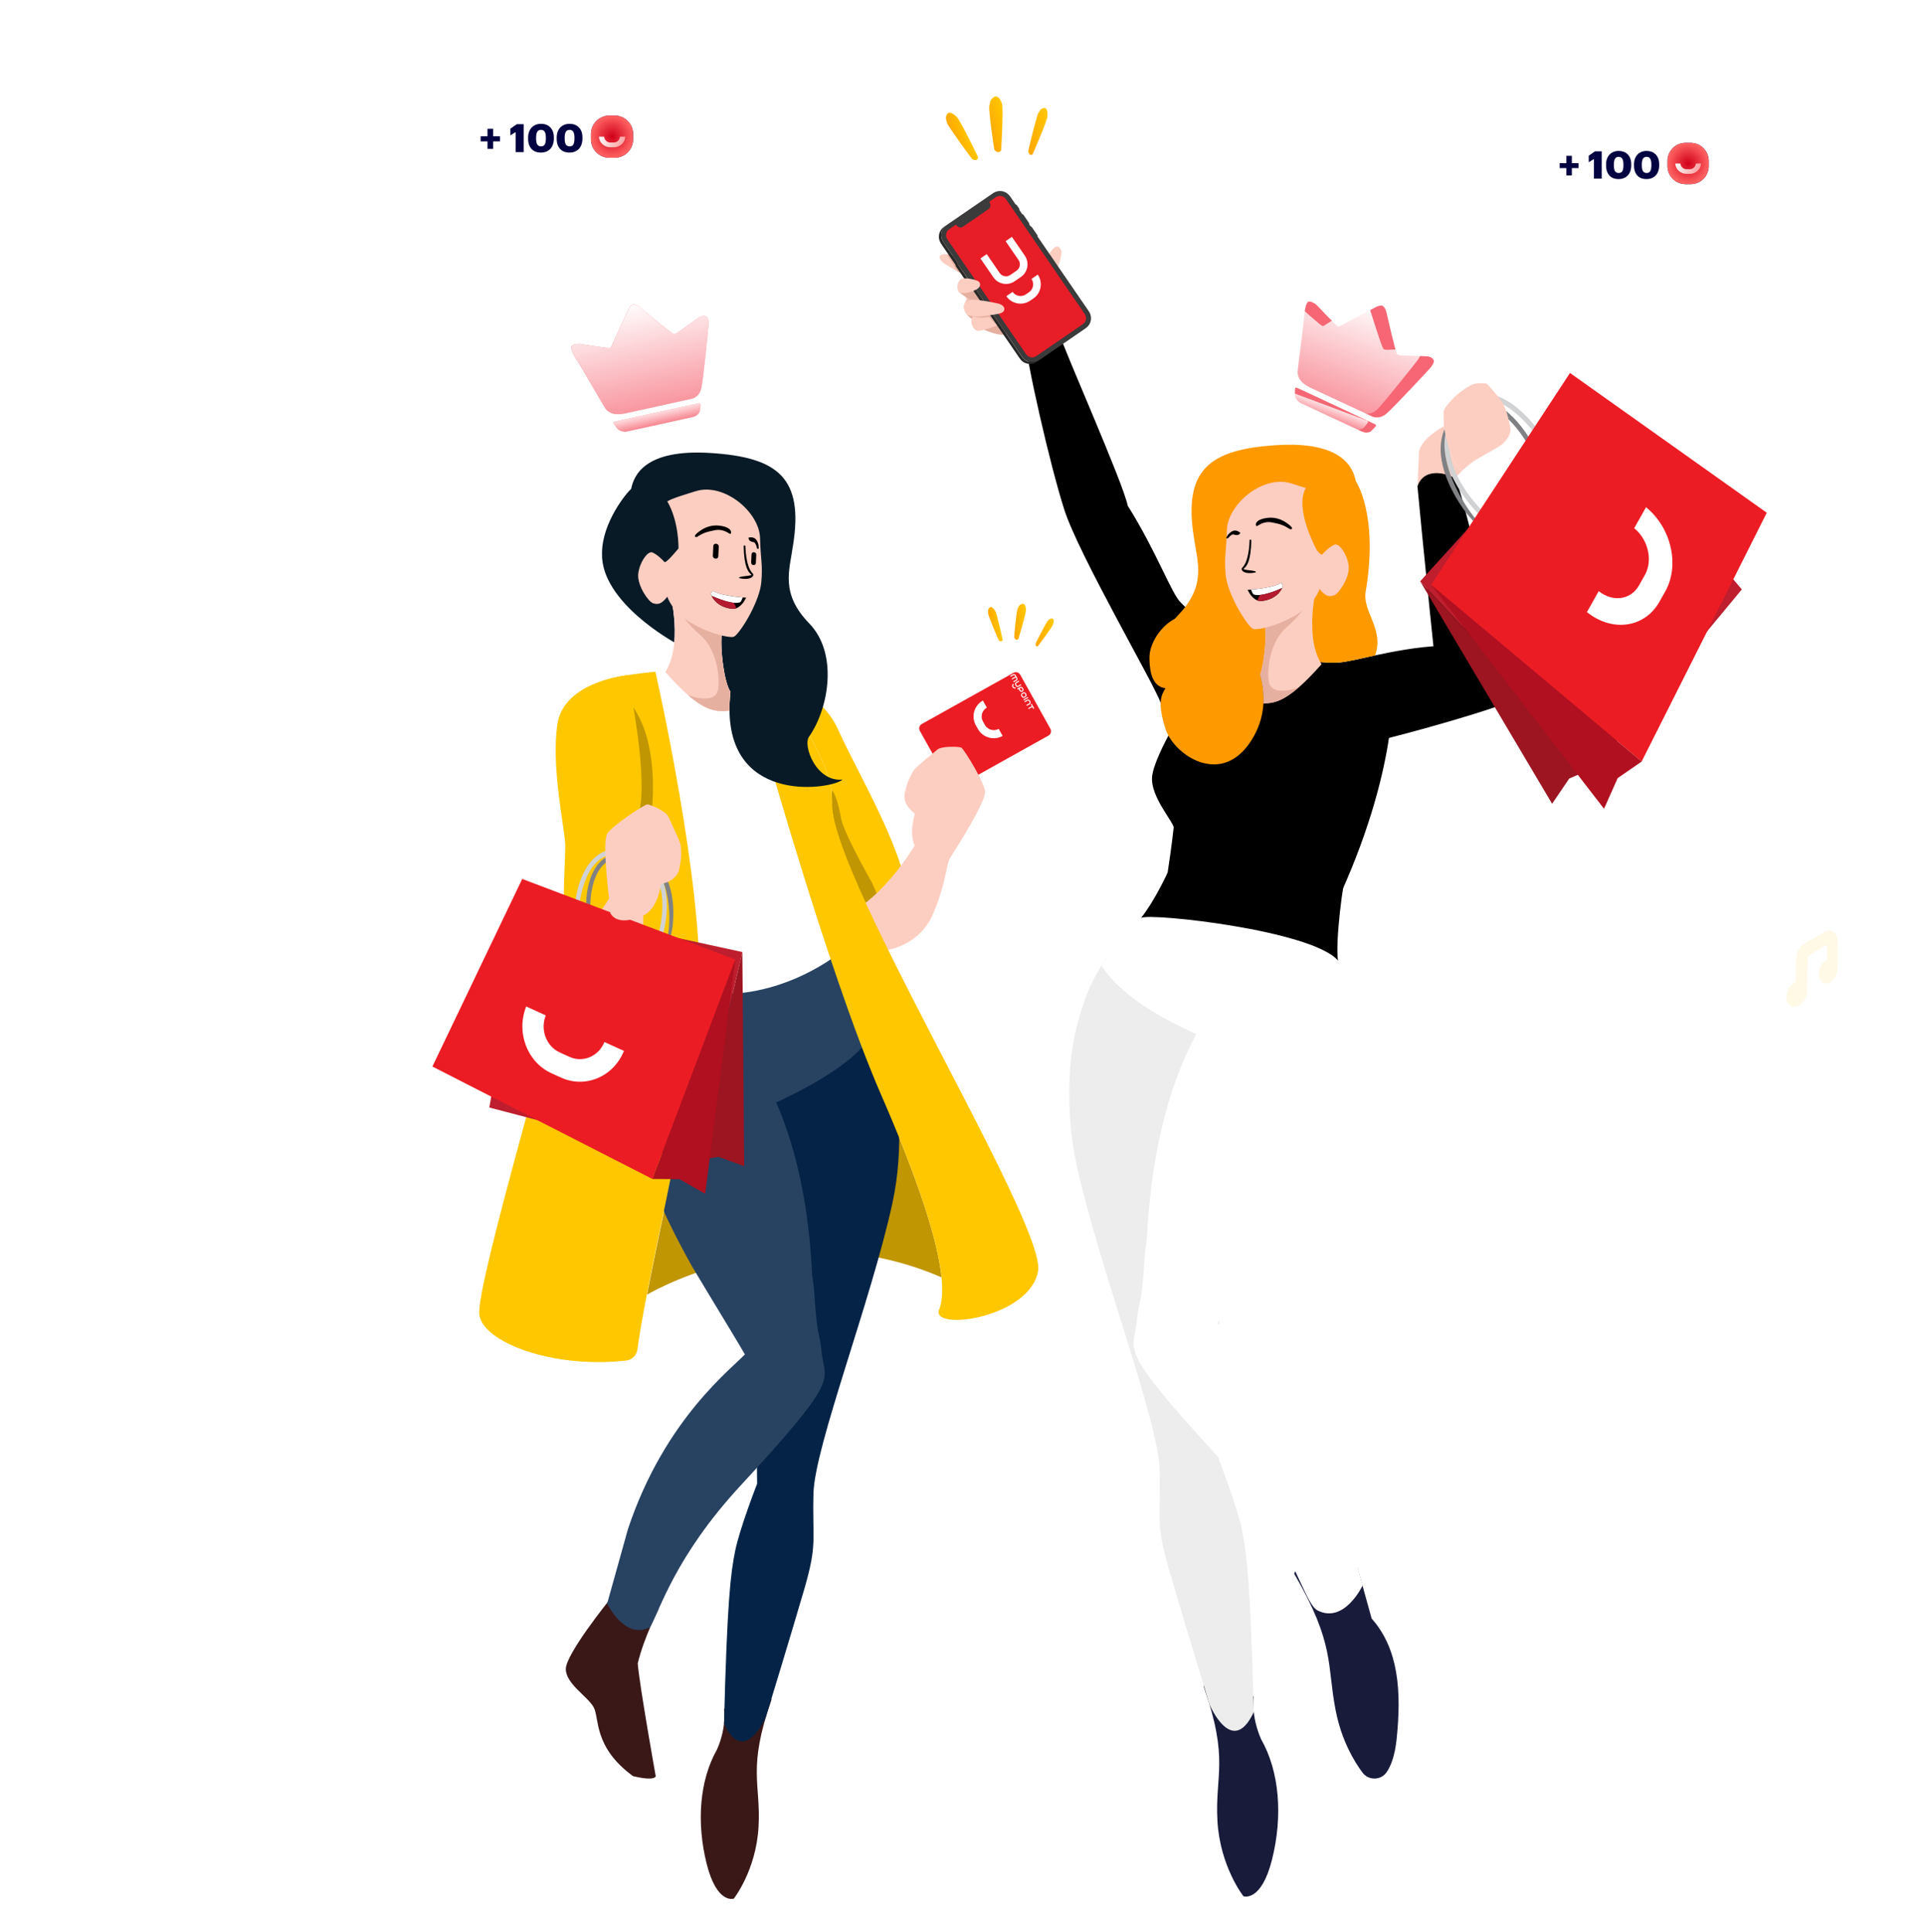 <svg width="485" height="487" viewBox="0 0 485 487" fill="none" xmlns="http://www.w3.org/2000/svg">
<g filter="url(#filter0_d)">
<path d="M229.015 226.96C228.685 239.311 229.292 233.226 222.965 234.994C222.884 235.013 222.803 235.028 222.723 235.037C218.505 235.897 212.636 228.631 207.479 219.452C204.88 214.823 202.459 209.712 200.526 204.903C194.896 190.899 189.839 169.014 189.5 167.532V167.523L189.883 167.566L189.945 167.576C190.079 167.594 190.222 167.61 190.365 167.628H190.393C190.493 167.638 190.589 167.656 190.689 167.663C190.707 167.672 190.723 167.672 190.751 167.672C190.76 167.672 190.779 167.681 190.785 167.681C190.794 167.681 190.794 167.681 190.804 167.681C191.849 167.896 193.44 168.279 195.288 168.905C200.514 170.666 207.868 174.364 211.22 181.782C216.728 193.94 229.345 214.612 229.015 226.96Z" fill="#FFC700"/>
<path d="M222.501 226.527H218.667C213.376 215.079 209.769 205.697 209.732 200.807V200.735C209.732 200.144 209.732 199.574 209.723 199.02V198.709C209.704 198.307 209.689 197.912 209.66 197.529C209.651 197.395 209.642 197.261 209.617 197.118C210.734 198.04 211.599 202.024 211.939 203.801C211.948 203.829 211.957 203.854 211.957 203.873C211.967 204.069 212.01 204.321 212.091 204.598C212.091 204.626 212.091 204.642 212.1 204.651C212.1 204.66 212.1 204.67 212.1 204.67C213.218 208.925 219.794 220.451 219.794 220.451L222.501 226.527Z" fill="#C09602"/>
<path d="M217.653 225.961C214.531 228.258 219.035 236.693 220.703 237.422C222.371 238.15 231.418 236.833 235.047 228.684C238.106 221.799 238.448 216.971 239.404 214.042C236.008 211.723 230.618 211.054 230.618 211.054C230.618 211.054 225.016 220.544 217.653 225.961Z" fill="#FCCEC1"/>
<path d="M237.337 319.956C200.48 303.878 166.501 322.349 163.115 324.289C165.928 309.811 170.111 291.287 173.005 274.379L223.292 276.667C232.818 298.945 236.553 312.099 237.337 319.956Z" fill="#C09602"/>
<path d="M182.507 428.795C182.507 428.795 183.244 433.268 180.739 438.952C176.307 446.74 175.545 457.404 178.131 467.729C180.717 478.054 184.975 476.531 184.975 476.531C184.975 476.531 190.602 469.422 191.212 458.419C191.822 447.415 188.342 443.882 194.492 426.351C191.059 418.299 182.507 428.795 182.507 428.795Z" fill="#3A1818"/>
<path d="M153.576 401.307C153.576 401.307 142.627 414.881 142.627 418.648C142.627 422.411 148.179 425.583 149.661 428.319C151.142 431.058 149.545 438.354 159.585 445.657C165.29 447.026 165.29 445.657 165.29 445.657C165.29 445.657 161.213 422.84 160.756 417.25C162.352 410.632 166 403.598 166 403.598C166 403.598 162.928 398.113 153.576 401.307Z" fill="#3A1818"/>
<path d="M182.507 432.431C187.664 443.472 193.085 430.653 193.085 430.653C193.085 430.653 199.394 410.032 202.742 398.53C206.094 387.029 204.753 386.316 205.058 374.388C205.369 362.466 219.561 326.026 224.948 301.286C226.476 294.279 226.859 287.294 226.619 280.882V280.872C226.619 280.788 226.61 280.704 226.61 280.63C226.591 280.228 226.575 279.823 226.547 279.431C226.538 279.204 226.529 278.971 226.513 278.743C226.513 278.684 226.504 278.625 226.504 278.566C226.193 274.006 225.377 269.838 224.322 266.143C223.563 263.46 222.679 261.029 221.748 258.865C221.748 258.856 221.739 258.841 221.73 258.831C220.532 256.198 219.165 253.885 217.79 251.899C217.388 251.909 216.993 251.924 216.601 251.949C203.716 252.811 196.337 264.692 193.253 278.314C193.057 279.176 192.877 280.225 192.709 281.458C189.92 302.114 190.851 371.969 190.851 371.969C190.851 371.969 186.49 383.11 185.32 388.878C184.15 394.639 183.294 401.774 182.507 432.431Z" fill="#042346"/>
<path d="M158.082 258.946C158.216 258.327 158.34 257.667 158.449 256.979C165.197 250.473 181.153 252.575 186.998 260.257C187.293 260.646 187.595 261.134 187.9 261.689C187.9 261.685 187.9 261.682 187.9 261.679L187.903 261.695C188.143 262.131 188.386 262.607 188.628 263.139C191.647 267.799 203.072 283.608 204.731 319.401C205.565 324.522 205.216 326.607 206.175 333.371C206.274 333.804 206.371 334.224 206.464 334.629C210.719 352.82 193.546 350.392 191.355 345.816C189.173 341.25 180.113 326.738 174.511 317.291C162.296 295.651 158.284 279.929 157.124 270.23C157.124 270.211 157.114 270.202 157.114 270.183C157.08 269.869 157.043 269.564 157.015 269.265C156.996 269.14 156.987 269.007 156.98 268.882C156.831 266.8 156.974 264.001 158.082 258.946Z" fill="#284362"/>
<path d="M187.975 337.185C187.975 337.185 188.641 338.884 188.233 338.884C184.81 342.729 167.655 355.31 158.303 383.359C155.564 393.114 153.056 402.141 153.056 402.141C153.056 402.141 157.404 411.405 163.855 408.133C166.28 404.049 170.111 390.338 186.668 372.44C211.154 345.972 208.232 346.212 207.267 339.887C206.299 333.562 191.183 329.549 187.975 337.185Z" fill="#284362"/>
<path d="M168.206 235.514C168.206 235.514 158.288 250.67 157.052 265.128C173.522 273.252 187.231 279.845 196.334 275.553C214.79 266.853 219.467 260.384 220.681 256.68C214.525 242.474 206.573 229.347 206.573 229.347L168.206 235.514Z" fill="#284362"/>
<path d="M211.03 238.595C211.03 238.595 210.457 239.059 209.396 239.794C203.838 243.591 184.782 254.62 163.444 244.164C164.643 226.051 150.121 192.717 157.475 168.257C163.684 167.255 174.72 166.103 187.567 167.327C187.888 167.355 188.211 167.389 188.532 167.426C188.852 167.454 189.176 167.488 189.506 167.532C189.64 167.541 189.764 167.551 189.889 167.566L189.951 167.576C190.085 167.594 190.228 167.61 190.371 167.628H190.399C190.514 167.647 190.633 167.656 190.757 167.672C190.766 167.672 190.785 167.681 190.791 167.681C190.801 167.681 190.801 167.681 190.81 167.681C191.856 167.896 193.446 168.279 195.295 168.905C195.295 168.923 195.313 168.933 195.323 168.948C195.385 169.048 195.466 169.163 195.537 169.278C195.618 169.393 195.699 169.521 195.786 169.645C196.154 170.2 196.617 170.915 197.153 171.737C197.277 171.943 197.42 172.157 197.554 172.372C198.046 173.132 198.581 173.982 199.144 174.894C199.306 175.152 199.465 175.42 199.636 175.69C199.87 176.067 200.109 176.459 200.352 176.851C201.56 178.844 202.845 181.05 204.059 183.285C204.255 183.662 204.46 184.036 204.656 184.412C205.665 186.308 206.604 188.21 207.392 190.015C207.435 190.115 207.473 190.202 207.516 190.302C207.712 190.756 207.893 191.214 208.07 191.652C208.223 192.029 208.357 192.403 208.481 192.761C208.624 193.128 208.739 193.486 208.848 193.825C208.963 194.174 209.072 194.513 209.153 194.834C209.244 195.164 209.324 195.487 209.396 195.799C209.424 195.951 209.458 196.104 209.486 196.253C209.539 196.558 209.586 196.841 209.62 197.118C209.639 197.262 209.648 197.395 209.654 197.529C209.698 198.146 209.717 198.771 209.726 199.425V199.63C209.735 199.836 209.735 200.041 209.735 200.256C209.701 207.029 208.164 215.43 207.485 219.452C207.314 220.408 207.208 221.114 207.174 221.497C206.978 223.723 209.203 224.902 210.264 231.442C210.719 234.222 210.909 235.999 210.99 237.089C211.064 238.203 211.03 238.595 211.03 238.595Z" fill="white"/>
<path d="M261.672 318.381C259.546 330.249 234.599 333.589 236.733 328.111C237.412 326.358 237.726 323.784 237.34 319.952C236.653 313.108 233.73 302.232 226.681 284.797V284.779C225.645 282.214 224.518 279.524 223.295 276.664C222.912 275.78 222.517 274.877 222.125 273.965C220.544 270.336 218.925 266.314 217.282 262.019C216.103 258.928 214.914 255.69 213.725 252.35C212.278 248.285 210.821 244.068 209.393 239.794C208.241 236.37 207.105 232.905 205.988 229.444C196.633 200.446 188.725 171.563 187.564 167.327C187.884 167.355 188.208 167.389 188.529 167.426C188.849 167.454 189.173 167.488 189.503 167.526L189.886 167.569L189.948 167.579C190.082 167.597 190.225 167.613 190.368 167.632H190.396C190.496 167.641 190.592 167.66 190.692 167.666C190.71 167.675 190.726 167.675 190.754 167.675C190.763 167.675 190.782 167.684 190.788 167.684C190.797 167.684 190.797 167.684 190.807 167.684C191.852 167.899 193.443 168.282 195.291 168.908C195.291 168.926 195.31 168.936 195.319 168.951C195.382 169.051 195.453 169.166 195.534 169.281C195.615 169.396 195.696 169.524 195.783 169.649C196.15 170.203 196.614 170.919 197.149 171.74C197.274 171.946 197.417 172.161 197.551 172.375C198.043 173.135 198.578 173.985 199.141 174.897C199.303 175.155 199.462 175.423 199.633 175.694C199.866 176.07 200.106 176.462 200.349 176.855C201.556 178.847 202.842 181.054 204.055 183.289C204.251 183.665 204.457 184.039 204.653 184.415C205.661 186.311 206.601 188.213 207.389 190.018C207.432 190.118 207.469 190.205 207.513 190.305C207.513 190.305 207.513 190.314 207.522 190.323C207.718 190.778 207.899 191.217 208.067 191.656C208.22 192.032 208.353 192.406 208.478 192.764C208.621 193.131 208.736 193.489 208.845 193.828C208.96 194.177 209.069 194.516 209.15 194.837C209.24 195.167 209.321 195.49 209.393 195.802C209.421 195.954 209.455 196.107 209.483 196.256C209.545 196.561 209.589 196.844 209.617 197.121C209.645 197.255 209.651 197.389 209.66 197.523C209.688 197.906 209.704 198.301 209.723 198.703V199.633C209.732 199.839 209.732 200.044 209.732 200.259V200.804C209.766 205.691 213.376 215.076 218.667 226.524C219.937 229.26 221.294 232.108 222.722 235.041C238.585 267.516 263.119 310.319 261.672 318.381Z" fill="#FFC700"/>
<path d="M176.214 248.077C175.865 255.556 174.642 264.555 173.005 274.074C170.111 290.982 165.928 309.506 163.114 323.983C162.069 329.362 161.204 334.19 160.665 338.156C160.469 339.612 159.299 340.748 157.842 340.907C139.266 342.999 121.691 336.297 120.817 329.309C119.905 322.007 141.6 249.122 142.938 241.151C143.072 240.357 143.072 239.034 142.966 237.31C142.904 236.202 142.789 234.932 142.645 233.521C141.992 223.657 142.894 213.547 142.77 210.771C142.555 206.161 139.213 191.531 140.778 180.583C142.135 171.111 154.484 168.715 157.755 168.241C157.836 168.232 157.926 168.213 158.004 168.207C159.977 167.887 162.408 167.563 165.215 167.305C165.215 167.301 177.465 221.304 176.214 248.077Z" fill="#FFC700"/>
<path d="M158.266 168.161C158.266 168.161 142.063 169.658 140.495 180.602C138.926 191.547 142.272 206.176 142.48 210.783C142.689 215.39 140.075 240.158 146.349 250.526C149.589 255.709 160.668 254.673 161.82 245.344C162.968 236.012 160.148 213.32 161.088 207.213C162.031 201.109 161.701 180.384 158.266 168.161Z" fill="#FFC700"/>
<path d="M159.666 176.31C159.666 176.31 163.37 196.387 160.883 203.316C158.393 210.245 164.185 203.316 164.185 203.316C164.185 203.316 166.634 186.501 159.666 176.31Z" fill="#C09602"/>
<path d="M160.373 247.784C158.443 251.143 151.68 254.227 150 253.53C148.319 252.833 142.994 245.396 146.355 237.132C149.197 230.153 152.44 226.561 153.887 223.844C157.911 224.684 162.131 228.105 162.131 228.105C162.131 228.105 162.302 244.422 160.373 247.784Z" fill="#FCCEC1"/>
<path d="M148.386 224.337C148.295 224.335 148.206 224.335 148.109 224.33C148.017 224.33 147.921 224.33 147.822 224.328C147.786 224.805 147.759 225.242 147.747 225.623L147.926 225.691L148.816 226.026C148.828 225.568 148.852 224.989 148.912 224.333C148.748 224.337 148.57 224.337 148.386 224.337ZM149.153 222.518C149.378 221.204 149.756 219.771 150.384 218.463C150.362 218.494 150.335 218.519 150.306 218.545C150.294 218.555 150.282 218.567 150.27 218.576C150.258 218.586 150.246 218.596 150.229 218.603C150.222 218.605 150.217 218.61 150.215 218.613C150.203 218.62 150.193 218.627 150.181 218.637C150.181 218.637 150.171 218.639 150.169 218.644C150.154 218.651 150.138 218.656 150.123 218.666C150.036 218.709 149.935 218.743 149.824 218.765C149.802 218.767 149.783 218.774 149.761 218.774C149.66 218.794 149.551 218.798 149.436 218.798C149.404 218.796 149.38 218.796 149.349 218.796L149.342 218.798C149.315 218.796 149.284 218.791 149.255 218.789C149.231 218.789 149.209 218.786 149.18 218.782C149.144 218.779 149.103 218.772 149.064 218.767C149.062 218.767 149.062 218.767 149.062 218.767C149.016 218.878 148.973 218.989 148.929 219.102C148.888 219.213 148.85 219.327 148.809 219.438V219.44C148.816 219.45 148.818 219.459 148.821 219.472C148.835 219.52 148.852 219.573 148.866 219.626C148.881 219.674 148.898 219.727 148.91 219.783C148.932 219.858 148.946 219.935 148.965 220.009C148.977 220.065 148.987 220.123 148.999 220.178C149.002 220.19 149.002 220.2 149.006 220.212C149.018 220.275 149.028 220.338 149.04 220.403C149.074 220.601 149.096 220.803 149.11 221.003C149.12 221.069 149.122 221.136 149.129 221.201C149.151 221.505 149.161 221.802 149.161 222.084C149.158 222.154 149.161 222.227 149.153 222.297C149.156 222.374 149.153 222.448 149.153 222.518ZM162.912 232.677V232.687L162.946 232.694L162.912 232.677ZM169.699 226.694C169.61 224.982 169.323 222.818 168.573 220.719C168.134 219.488 167.533 218.28 166.718 217.199C165.346 215.382 163.539 214.128 161.325 213.445C161.223 213.411 161.122 213.38 161.021 213.354C160.452 213.194 159.858 213.071 159.236 212.984C158.785 212.919 158.317 212.876 157.832 212.852C156.819 212.799 155.876 212.883 155.003 213.098C154.781 213.153 154.566 213.214 154.356 213.286C153.975 213.416 153.611 213.573 153.261 213.754C152.844 213.969 152.448 214.224 152.074 214.521C151.742 214.779 151.428 215.071 151.129 215.392C150.697 215.86 150.321 216.364 149.99 216.907C149.626 217.501 149.32 218.128 149.062 218.772C149.018 218.883 148.975 218.994 148.932 219.107C148.891 219.218 148.852 219.332 148.811 219.443V219.445C148.553 220.19 148.355 220.946 148.206 221.679C148.114 222.128 148.037 222.569 147.979 222.994C147.911 223.464 147.863 223.913 147.824 224.333C147.788 224.81 147.762 225.247 147.75 225.628C147.75 225.655 147.747 225.681 147.747 225.705C147.733 226.301 147.74 226.755 147.747 227.001C147.75 227.105 147.757 227.177 147.757 227.201L147.781 227.635L152.694 229.534L158.223 231.669L158.23 231.671L162.186 233.201L162.198 233.203L163.013 233.519L166.243 234.767L168.756 235.739L169.08 234.031L169.142 233.72L169.239 233.215L169.485 231.92C169.499 231.823 169.851 229.611 169.699 226.694ZM168.421 233.444C168.399 233.589 168.375 233.732 168.344 233.867V233.869C168.269 234.245 168.189 234.583 168.1 234.882L166.87 234.359H166.868L166.566 234.229L162.95 232.694L162.943 232.692L162.909 232.677L162.22 232.385L162.154 232.359L153.268 228.591L148.813 226.702C148.811 226.55 148.811 226.366 148.813 226.152V226.031C148.825 225.573 148.85 224.994 148.91 224.337C148.92 224.234 148.929 224.128 148.941 224.024C148.965 223.797 148.994 223.563 149.023 223.322C149.059 223.061 149.1 222.796 149.146 222.526L149.149 222.523C149.373 221.208 149.752 219.775 150.379 218.468H150.381C150.422 218.381 150.461 218.297 150.507 218.212L150.509 218.205C150.881 217.472 151.336 216.786 151.891 216.191C152.653 215.368 153.555 214.774 154.59 214.41C154.59 214.41 154.59 214.41 154.593 214.41C154.626 214.398 154.658 214.386 154.694 214.376C154.752 214.357 154.815 214.335 154.872 214.321C155.753 214.051 156.718 213.94 157.777 213.995C158.36 214.022 158.92 214.084 159.455 214.174C159.738 214.222 160.017 214.277 160.29 214.343C160.297 214.343 160.3 214.345 160.304 214.345C160.649 214.427 160.982 214.524 161.305 214.637C163.177 215.274 164.704 216.372 165.871 217.918C166.388 218.601 166.822 219.404 167.188 220.282V220.289C167.345 220.673 167.49 221.073 167.62 221.484C168.87 225.382 168.923 230.296 168.433 233.348C168.433 233.377 168.428 233.411 168.421 233.444ZM149.153 222.518C149.378 221.204 149.756 219.771 150.384 218.463C150.362 218.494 150.335 218.519 150.306 218.545C150.294 218.555 150.282 218.567 150.27 218.576C150.258 218.586 150.246 218.596 150.229 218.603C150.222 218.605 150.217 218.61 150.215 218.613C150.203 218.62 150.193 218.627 150.181 218.637C150.181 218.637 150.171 218.639 150.169 218.644C150.154 218.651 150.138 218.656 150.123 218.666C150.036 218.709 149.935 218.743 149.824 218.765C149.802 218.767 149.783 218.774 149.761 218.774C149.66 218.794 149.551 218.798 149.436 218.798C149.404 218.796 149.38 218.796 149.349 218.796L149.342 218.798C149.315 218.796 149.284 218.791 149.255 218.789C149.231 218.789 149.209 218.786 149.18 218.782C149.144 218.779 149.103 218.772 149.064 218.767C149.062 218.767 149.062 218.767 149.062 218.767C149.016 218.878 148.973 218.989 148.929 219.102C148.888 219.213 148.85 219.327 148.809 219.438V219.44C148.816 219.45 148.818 219.459 148.821 219.472C148.835 219.52 148.852 219.573 148.866 219.626C148.881 219.674 148.898 219.727 148.91 219.783C148.932 219.858 148.946 219.935 148.965 220.009C148.977 220.065 148.987 220.123 148.999 220.178C149.002 220.19 149.002 220.2 149.006 220.212C149.018 220.275 149.028 220.338 149.04 220.403C149.074 220.601 149.096 220.803 149.11 221.003C149.12 221.069 149.122 221.136 149.129 221.201C149.151 221.505 149.161 221.802 149.161 222.084C149.158 222.154 149.161 222.227 149.153 222.297C149.156 222.374 149.153 222.448 149.153 222.518ZM148.386 224.337C148.295 224.335 148.206 224.335 148.109 224.33C148.017 224.33 147.921 224.33 147.822 224.328C147.786 224.805 147.759 225.242 147.747 225.623L147.926 225.691L148.816 226.029V226.026C148.828 225.568 148.852 224.989 148.912 224.333C148.748 224.337 148.57 224.337 148.386 224.337Z" fill="#808184"/>
<path d="M174.794 290.639L123.344 277.137L132.518 226.07L187.127 237.956L174.794 290.639Z" fill="#BE1E2D"/>
<path d="M167.56 221.512C167.456 221.1 167.335 220.687 167.193 220.282L167.196 220.28L167.193 220.277C166.979 219.65 166.716 219.037 166.402 218.444C165.259 216.277 163.556 214.622 161.322 213.503C161.223 213.455 161.12 213.404 161.018 213.356C160.437 213.081 159.822 212.842 159.168 212.637C158.744 212.504 158.305 212.389 157.851 212.282C157.038 212.097 156.257 212.003 155.507 212C153.891 211.993 152.422 212.405 151.107 213.238C150.883 213.38 150.663 213.537 150.449 213.698C149.737 214.249 149.112 214.902 148.572 215.616C148.061 216.28 147.627 217.001 147.25 217.737C147.226 217.78 147.204 217.826 147.183 217.87C147.142 217.949 147.103 218.026 147.062 218.106C147.019 218.195 146.98 218.285 146.939 218.371C146.917 218.415 146.898 218.453 146.881 218.497V218.499C146.65 219.003 146.447 219.515 146.269 220.014V220.017C146.206 220.186 146.148 220.352 146.092 220.521C145.612 221.964 145.335 223.288 145.181 224.188C145.154 224.347 145.128 224.497 145.106 224.632C145.041 225.059 145.014 225.334 145.009 225.389L144.964 225.845L146.753 226.591L146.98 226.687L147.74 227.003L152.919 229.158L159.769 232.009H159.771L159.778 232.011L162.171 233.008L162.195 233.017L162.984 233.346L166.269 234.711L166.687 234.887L166.863 234.364L166.882 234.299C166.894 234.265 166.974 234.019 167.087 233.599C167.089 233.587 167.094 233.572 167.099 233.555C167.143 233.396 167.188 233.21 167.241 233.005C167.485 232.038 167.782 230.591 167.96 228.892C168.18 226.842 168.221 224.147 167.56 221.512ZM165.994 233.295L162.813 231.97L162.239 231.732L162.13 231.688L153.572 228.125L148.818 226.147L147.747 225.7L146.987 225.384L146.761 225.293L146.201 225.059C146.201 225.052 146.203 225.047 146.203 225.039C146.23 224.837 146.271 224.579 146.326 224.267H146.329C146.43 223.693 146.587 222.95 146.811 222.13C146.845 222.007 146.879 221.884 146.915 221.761C146.961 221.604 147.007 221.445 147.06 221.281C147.204 220.82 147.371 220.342 147.559 219.862C147.735 219.414 147.93 218.96 148.15 218.514C148.184 218.456 148.215 218.393 148.246 218.328C148.524 217.783 148.835 217.247 149.187 216.743C149.206 216.716 149.223 216.69 149.243 216.663L149.465 216.359C149.947 215.73 150.499 215.146 151.119 214.666C151.143 214.647 151.172 214.63 151.194 214.61C151.742 214.2 152.323 213.882 152.938 213.65C153.394 213.481 153.864 213.358 154.356 213.284C154.561 213.252 154.769 213.23 154.981 213.218C155.811 213.163 156.691 213.243 157.615 213.455C158.252 213.6 158.857 213.776 159.431 213.983C159.73 214.092 160.02 214.208 160.3 214.333C160.307 214.335 160.309 214.335 160.314 214.34C160.661 214.495 160.997 214.663 161.317 214.844C163.102 215.846 164.475 217.245 165.415 219.03C165.908 219.961 166.262 220.955 166.506 221.968C167.49 226.053 166.694 230.46 166.18 232.593C166.108 232.868 166.047 233.104 165.994 233.295Z" fill="#D0D2D3"/>
<path d="M185.356 239.852L184.143 243.056L180.802 251.885L176.243 263.945L176.106 264.302L167.16 287.952L166.926 288.574L164.535 294.887L164.441 295.143L164.439 295.141L135.94 280.579L135.393 280.299L123.837 274.391L109 266.809L119.131 245.656L120.24 243.328L131.64 219.527L138.345 222.067L141.295 223.179L145.111 224.627L146.204 225.039L146.761 225.249L146.988 225.334L147.75 225.623L147.928 225.691L148.818 226.026V226.031L153.729 227.886L162.102 231.054L162.251 231.109L162.719 231.288L166.176 232.595L167.249 233.003L168.231 233.374L168.421 233.444L169.142 233.717L171.161 234.479L173.127 235.225L185.356 239.852Z" fill="#EC1C24"/>
<path d="M187.602 291.922L187.127 237.956L174.796 290.637L181.092 289.57L187.602 291.922Z" fill="#9C1521"/>
<path d="M177.758 298.883L185.356 239.852L164.441 295.143L171.269 295.187L177.758 298.883Z" fill="#B0101F"/>
<path d="M132.648 251.676C130.033 258.167 132.882 265.711 138.996 268.49L141.459 269.61C147.574 272.387 154.675 269.361 157.289 262.869L152.362 260.631C150.909 264.237 146.963 265.916 143.567 264.375L141.104 263.255C137.706 261.711 136.124 257.519 137.576 253.914L132.648 251.676Z" fill="white"/>
<path d="M171.524 210.811C171.748 211.876 171.794 214.422 171.449 215.754C171.194 216.759 171.477 219.667 166.653 220.812C165.368 228.532 161.415 228.996 161.415 228.996C161.415 228.996 155.829 231.682 153.853 228.143C153.887 227.626 153.884 227.156 153.828 226.723C153.448 223.947 151.736 210.251 153.075 208.125C154.4 205.996 162.483 200.763 163.171 200.738C163.868 200.716 167.864 202.469 168.43 203.758C168.993 205.052 171.253 209.56 171.524 210.811Z" fill="#FCCEC1"/>
<path d="M212.402 194.479C209.962 196.848 184.141 201.012 183.892 177.097C183.864 175.631 183.944 174.069 184.134 172.388C182.553 170.01 181.508 161.842 181.928 157.839C181.962 157.472 182.018 157.142 182.08 156.846C182.385 155.461 180.481 155.685 178.103 156.444C177.907 156.363 177.711 156.273 177.515 156.186C174.076 154.577 170.839 152.202 169.186 148.812C169.277 149.161 170.266 153.584 170.07 158.48C170.052 158.944 170.027 159.417 169.98 159.893C169.98 159.893 151.332 149.724 151.761 137.419C151.752 129.653 158.026 122.102 159.097 121.236C159.75 118.002 162.34 111.092 179.164 112.175C195.998 113.249 202.689 118.36 199.885 135.552C199.02 141.737 196.652 147.57 203.987 155.121C211.322 162.673 208.945 176.487 203.987 183.612C202.26 185.766 205.708 195.201 212.402 194.479Z" fill="#081A26"/>
<path d="M184.131 172.388C183.945 174.069 183.864 175.631 183.889 177.097C180.717 177.546 177.938 177.116 173.425 173.185C171.791 171.756 169.924 169.86 167.724 167.386C169.09 165.213 169.734 162.542 169.974 159.896C170.017 159.423 170.045 158.95 170.064 158.483C170.26 153.587 169.267 149.164 169.18 148.815C169.734 149.951 170.466 150.969 171.325 151.891C173.03 153.715 175.221 155.115 177.509 156.189C177.705 156.279 177.901 156.367 178.097 156.448C179.376 157.02 180.68 157.484 181.922 157.842C181.505 161.842 182.55 170.01 184.131 172.388Z" fill="#FCCEC1"/>
<path d="M184.131 172.388C183.944 174.069 183.863 175.631 183.888 177.097C180.717 177.546 177.938 177.116 173.425 173.185C173.434 173.185 173.434 173.194 173.444 173.194C176.615 174.408 180.415 174.641 180.969 171.977C181.523 169.312 180.969 161.938 176.593 158.119C172.255 154.334 171.328 151.887 171.328 151.887C173.033 153.712 175.224 155.112 177.511 156.186C177.708 156.276 177.904 156.364 178.1 156.444C179.379 157.017 180.683 157.481 181.925 157.839C181.504 161.842 182.55 170.01 184.131 172.388Z" fill="#E6B0A1"/>
<path d="M191.896 144.837C191.495 149.167 187.533 156.143 185.398 158.2C185.149 158.44 184.825 158.564 184.48 158.558C181.445 158.496 174.44 156.012 170.96 152.526C169.778 151.352 168.819 149.982 168.212 148.407C166.706 150.344 165.782 150.418 164.608 150.035C163.426 149.649 160.74 145.696 160.868 142.904C161.004 140.112 163.23 136.697 164.471 137.245C165.723 137.784 167.092 139.181 167.484 139.642C167.879 140.112 171.029 136.234 171.029 136.234C171.029 136.234 171.225 129.563 168.212 124.368C169.196 123.686 172.906 122.556 175.448 121.781C182.522 119.621 191.442 127.023 191.597 133.675C191.725 139.153 192.323 140.221 191.896 144.837Z" fill="#FCCEC1"/>
<path d="M175.262 132.837C175.262 132.837 177.652 130.07 181.265 130.478C184.878 130.886 184.421 132.61 184.063 132.567C183.708 132.52 182.435 131.21 180.194 131.639C177.954 132.069 177.197 132.38 175.654 133.351C175.215 133.367 175.038 133.298 175.262 132.837Z" fill="black"/>
<path d="M188.672 133.513C188.672 133.513 190.038 133.09 190.71 134.145C191.383 135.2 191.239 136.106 191.239 136.106C191.239 136.106 191.305 136.641 190.798 136.162C190.682 135.608 190.496 134.873 190.072 134.69C189.646 134.503 188.784 134.615 188.672 133.513Z" fill="black"/>
<path d="M181.187 135.788C181.15 136.595 181.109 137.401 181.072 138.207C181.029 139.097 179.656 138.945 179.697 138.061C179.734 137.254 179.774 136.448 179.812 135.642C179.855 134.749 181.231 134.904 181.187 135.788Z" fill="black"/>
<path d="M190.636 137.824C190.602 138.518 190.57 139.216 190.536 139.91C190.499 140.678 189.316 140.545 189.35 139.782C189.385 139.088 189.416 138.391 189.45 137.696C189.487 136.931 190.673 137.062 190.636 137.824Z" fill="black"/>
<path d="M188.096 148.632L187.573 149.557C187.25 150.045 186.777 150.609 186.185 151.004C185.999 151.125 185.809 151.234 185.594 151.303C185.261 151.43 184.9 151.49 184.514 151.455C181.698 151.113 180.328 149.718 179.696 148.716C179.672 148.673 179.644 148.638 179.619 148.598C179.535 148.461 179.463 148.324 179.413 148.212H179.404C179.404 148.203 179.395 148.193 179.395 148.187C179.301 147.991 179.258 147.845 179.223 147.751C179.208 147.692 179.198 147.658 179.198 147.658C179.223 147.399 179.385 147.135 179.712 146.929C180.73 147.521 182.28 147.897 183.795 148.153C185.053 148.377 186.294 148.504 187.209 148.573H187.243C187.583 148.598 187.866 148.613 188.096 148.632Z" fill="black"/>
<path d="M187.216 148.572C187.123 148.837 186.864 149.556 186.677 149.693C186.593 149.771 186.276 149.942 185.573 149.948C184.561 149.967 182.697 149.64 179.401 148.183C179.308 147.987 179.264 147.841 179.23 147.747C179.214 147.688 179.205 147.654 179.205 147.654C179.23 147.396 179.392 147.131 179.719 146.926C180.736 147.517 182.286 147.894 183.802 148.149C185.059 148.376 186.301 148.504 187.216 148.572Z" fill="white"/>
<path d="M185.597 151.302C185.264 151.43 184.903 151.489 184.517 151.455C181.701 151.112 180.331 149.718 179.699 148.716C179.675 148.672 179.65 148.638 179.622 148.597C179.535 148.46 179.469 148.323 179.416 148.211C180.727 148.775 181.822 149.17 182.712 149.435C183.636 149.709 184.355 149.855 184.912 149.905C185.227 150.309 185.485 150.773 185.597 151.302Z" fill="#B41B30"/>
<path d="M187.9 135.62C187.9 135.62 187.935 140.756 189.684 142.468C190.412 143.125 189.211 144.398 186.335 143.707C185.899 143.159 189.892 143.219 189.357 142.78C188.625 142.176 187.573 141.012 187.458 135.614C187.732 135.262 187.9 135.62 187.9 135.62Z" fill="black"/>
<path d="M212.091 204.598C212.01 204.321 211.967 204.072 211.957 203.873C212.02 204.222 212.063 204.483 212.091 204.598Z" fill="#95BFBF"/>
<g filter="url(#filter1_d)">
<path d="M232.364 178.476L255.456 165.583C256.07 165.241 256.841 165.462 257.184 166.072L264.778 179.675C265.12 180.288 264.899 181.06 264.289 181.402L241.196 194.295C240.583 194.638 239.811 194.417 239.469 193.806L231.875 180.204C231.533 179.591 231.751 178.816 232.364 178.476Z" fill="#EC1C24"/>
</g>
<path d="M252.746 183.485C250.533 184.72 247.726 183.924 246.49 181.71L245.992 180.817C244.757 178.604 245.55 175.796 247.766 174.561L248.762 176.344C247.533 177.032 247.091 178.588 247.775 179.821L248.273 180.714C248.961 181.944 250.52 182.386 251.75 181.701L252.746 183.485Z" fill="white"/>
<path d="M257.955 171.604L257.831 171.373C257.691 171.118 257.364 171.028 257.109 171.171L256.421 171.56L256.552 171.787L256.779 171.657L257.037 172.117C257.181 172.366 257.498 172.457 257.747 172.313C258.002 172.17 258.095 171.856 257.955 171.604ZM257.629 172.086C257.504 172.155 257.342 172.111 257.265 171.983L257.016 171.523L257.24 171.401C257.364 171.324 257.529 171.367 257.594 171.498L257.725 171.728C257.797 171.862 257.753 172.015 257.629 172.086Z" fill="white"/>
<path d="M256.219 169.568L255.531 169.95L255.404 169.72L256.091 169.337C256.219 169.266 256.263 169.107 256.194 168.979L256.067 168.749L255.152 169.259L255.024 169.029L255.939 168.519L255.811 168.288C255.74 168.161 255.581 168.117 255.453 168.186L254.766 168.568L254.638 168.338L255.326 167.955C255.578 167.815 255.898 167.905 256.039 168.158L256.421 168.845C256.561 169.107 256.471 169.428 256.219 169.568Z" fill="white"/>
<path d="M259.095 173.651L257.951 174.29L258.078 174.518L259.222 173.879L259.095 173.651Z" fill="white"/>
<path d="M260.707 176.528L260.476 176.659L260.221 176.198L259.303 176.712L259.176 176.481L260.094 175.971L259.835 175.51L260.066 175.382L260.707 176.528Z" fill="white"/>
<path d="M257.445 170.685L256.757 171.068C256.505 171.208 256.185 171.118 256.045 170.866L255.917 170.635C255.777 170.383 255.867 170.063 256.119 169.923L256.807 169.54L256.935 169.77L256.247 170.153C256.119 170.225 256.076 170.383 256.144 170.511L256.272 170.741C256.343 170.869 256.502 170.912 256.63 170.844L257.318 170.461L257.445 170.685Z" fill="white"/>
<path d="M259.543 175.526L258.855 175.908L258.727 175.678L259.415 175.295C259.543 175.224 259.586 175.065 259.518 174.937L259.39 174.707C259.319 174.579 259.16 174.536 259.032 174.604L258.345 174.987L258.217 174.757L258.905 174.374C259.157 174.234 259.478 174.324 259.618 174.576L259.745 174.807C259.888 175.065 259.798 175.382 259.543 175.526Z" fill="white"/>
<path d="M258.727 172.976L258.597 172.749C258.457 172.494 258.13 172.403 257.875 172.547L257.647 172.677C257.398 172.821 257.305 173.132 257.445 173.387L257.57 173.611C257.71 173.866 258.033 173.96 258.285 173.82L258.516 173.689C258.771 173.549 258.861 173.225 258.727 172.976ZM258.391 173.459L258.164 173.589C258.033 173.661 257.872 173.617 257.803 173.493L257.679 173.256C257.61 173.132 257.654 172.97 257.778 172.901L258.005 172.771C258.136 172.702 258.292 172.746 258.36 172.877L258.491 173.104C258.566 173.231 258.516 173.39 258.391 173.459Z" fill="white"/>
<path d="M256.07 171.454C255.787 171.613 255.426 171.51 255.267 171.227L255.201 171.112C255.043 170.829 255.145 170.468 255.429 170.309L255.556 170.539C255.398 170.626 255.341 170.829 255.429 170.984L255.494 171.099C255.581 171.258 255.783 171.314 255.939 171.227L256.07 171.454Z" fill="white"/>
<path d="M230.487 191.976C229.827 192.841 228.698 195.123 228.442 196.474C228.243 197.492 226.743 199.998 230.618 203.098C228.48 210.624 231.853 212.738 231.853 212.738C231.853 212.738 235.756 217.556 239.055 215.2C239.245 214.721 239.45 214.294 239.684 213.927C241.212 211.58 248.619 199.932 248.317 197.439C248.028 194.946 242.958 186.762 242.348 186.445C241.725 186.127 237.365 186 236.304 186.924C235.233 187.852 231.265 190.961 230.487 191.976Z" fill="#FCCEC1"/>
</g>
<g filter="url(#filter2_d)">
<path d="M316.048 425.682C316.048 425.682 315.27 430.392 317.909 436.375C322.577 444.57 323.377 455.798 320.654 466.668C317.931 477.537 313.449 475.934 313.449 475.934C313.449 475.934 307.527 468.451 306.886 456.866C306.245 445.283 309.905 441.563 303.431 423.108C307.044 414.632 316.048 425.682 316.048 425.682Z" fill="#181B3A"/>
<path d="M342.209 393.142C342.209 393.142 343.775 398.841 345.769 405.944C352.573 413.599 353.307 424.297 352.065 436.265C351.623 440.527 350.615 443.12 349.513 444.695C348.054 446.783 344.954 446.783 343.435 444.738C341.347 441.927 338.166 436.648 336.694 429.1C334.404 417.353 336.598 412.503 326.244 394.636C329.592 385.404 342.209 393.142 342.209 393.142Z" fill="#181B3A"/>
<path d="M357.515 121.093C357.895 122.239 362.383 124.296 362.383 124.296L365.65 119.674C365.65 119.674 366.992 118.155 368.647 116.595C365.373 115.176 363.982 105.424 363.982 105.424C363.982 105.424 358.352 108.359 357.696 111.855C357.705 111.957 357.677 112.415 357.658 113.069C357.562 115.472 357.219 120.191 357.515 121.093Z" fill="#FCCEC1"/>
<path d="M339.651 216.635C338.49 219.975 336.579 235.408 337.273 240.133C310.766 242.166 288.309 229.699 287.668 229.341L287.649 229.332C291.113 225.005 294.306 217.961 294.315 217.97C294.318 217.967 323.396 220.822 339.651 216.635Z" fill="black"/>
<path d="M340.052 226.34C339.968 226.443 339.903 226.546 339.816 226.568C339.893 226.518 339.968 226.443 340.052 226.34Z" fill="#FCD1A7"/>
<path d="M336.395 226.649C316.051 231.1 294.779 218.967 294.116 218.596C294.107 218.587 294.107 218.587 294.107 218.587C294.197 218.347 294.269 218.126 294.331 217.927C294.627 216.047 295.439 210.556 295.85 206.628C295.993 205.358 289.993 198.865 290.413 193.835C290.895 188.095 300.558 172.69 303.568 168.899C306.562 165.107 347.462 161.764 351.02 170.131C351.017 170.131 353.015 191.453 336.395 226.649Z" fill="black"/>
<path d="M316.048 429.511C310.62 441.134 304.913 427.64 304.913 427.64C304.913 427.64 298.271 405.929 294.745 393.821C291.219 381.712 292.629 380.962 292.308 368.402C291.978 355.852 277.043 317.487 271.369 291.446C269.76 284.069 269.356 276.717 269.611 269.965V269.956C269.611 269.869 269.62 269.779 269.62 269.701C269.639 269.278 269.657 268.854 269.685 268.44C269.695 268.204 269.704 267.955 269.723 267.715C269.723 267.653 269.732 267.59 269.732 267.528C270.062 262.728 270.918 258.343 272.026 254.449C272.826 251.625 273.756 249.064 274.733 246.788C274.733 246.779 274.743 246.763 274.752 246.754C276.013 243.984 277.45 241.546 278.901 239.455C279.324 239.464 279.738 239.483 280.152 239.508C293.715 240.416 301.486 252.923 304.729 267.264C304.934 268.173 305.124 269.274 305.302 270.572C308.236 292.318 307.259 365.859 307.259 365.859C307.259 365.859 311.85 377.588 313.082 383.661C314.318 389.724 315.22 397.235 316.048 429.511Z" fill="#EDEDED"/>
<path d="M379.388 175.037C371.081 168.867 363.4 179.482 363.4 179.482C363.011 178.311 357.888 127.222 357.31 120.552C359.242 115.185 365.75 117.735 366.97 118.678C370.135 127.057 378.55 165.061 379.388 175.037Z" fill="black"/>
<path d="M379.826 175.09L379.817 175.099L379.808 175.09C379.655 175.161 379.503 175.224 379.369 175.286C372.774 178.013 346.862 185.197 342.726 185.608C338.599 186.019 332.166 186.921 330.504 188.057C329.44 188.773 329.272 185.43 328.861 181.007C328.861 180.998 328.861 180.998 328.861 180.988C328.708 179.335 328.603 177.913 328.547 177.153C328.519 176.777 328.512 176.571 328.512 176.571L328.932 164.329C328.932 164.329 333.542 165.25 337.357 164.992C339.545 164.84 342.86 164.008 346.632 163.187C347.721 162.944 348.847 162.714 349.999 162.489C355.806 161.372 362.105 160.451 366.718 160.933C366.721 160.936 379.587 165.599 379.826 175.09Z" fill="black"/>
<path d="M313.085 166.738C313.085 166.738 309.266 185.234 297.188 184.182C297.188 184.182 293.989 179.488 292.551 175.093C291.104 170.688 271.904 137.808 268.263 126.388C264.622 114.958 258.743 89.141 258.245 82.461C258.245 82.461 260.766 80.089 266.193 80.089C266.439 80.513 266.645 81.001 266.813 81.537C268.468 86.816 283.114 119.649 284.272 125.451C291.552 137.052 295.361 147.775 297.676 149.892C300.001 152.006 313.085 166.738 313.085 166.738Z" fill="black"/>
<path d="M384.384 106.722C384.3 106.783 384.215 106.843 384.136 106.902C384.051 106.96 383.975 107.015 383.893 107.073C383.732 107.182 383.573 107.29 383.42 107.388C383.885 108.027 384.268 108.614 384.561 109.079L384.884 108.59L385.259 108.017C385.01 107.631 384.717 107.195 384.384 106.722ZM384.384 106.722C384.3 106.783 384.215 106.843 384.136 106.902C384.051 106.96 383.975 107.015 383.893 107.073C383.732 107.182 383.573 107.29 383.42 107.388C383.885 108.027 384.268 108.614 384.561 109.079L384.564 109.082L384.884 108.59L385.259 108.017C385.01 107.631 384.717 107.195 384.384 106.722ZM381.935 105.427C381.887 105.358 381.848 105.284 381.8 105.208C381.626 104.917 381.446 104.605 381.277 104.277C381.238 104.209 381.201 104.137 381.166 104.063C381.055 103.847 380.952 103.625 380.857 103.403C380.828 103.329 380.796 103.255 380.77 103.183C380.762 103.173 380.759 103.157 380.751 103.146C380.73 103.078 380.701 103.014 380.677 102.951C380.646 102.858 380.614 102.771 380.585 102.681C380.564 102.618 380.543 102.552 380.527 102.491C380.506 102.428 380.487 102.364 380.469 102.303C380.466 102.29 380.463 102.28 380.458 102.266C380.355 102.171 380.247 102.081 380.144 101.989C380.035 101.899 379.927 101.812 379.819 101.725H379.816C379.782 101.756 379.753 101.786 379.721 101.812C379.697 101.83 379.681 101.846 379.66 101.862C379.634 101.883 379.61 101.902 379.586 101.923L379.581 101.926C379.552 101.944 379.528 101.96 379.504 101.981C379.401 102.05 379.301 102.108 379.203 102.153C379.182 102.161 379.161 102.169 379.142 102.177C379.1 102.192 379.063 102.206 379.026 102.216C378.952 102.24 378.881 102.253 378.815 102.256C378.794 102.256 378.778 102.256 378.762 102.259C378.754 102.259 378.743 102.259 378.743 102.259C378.727 102.259 378.714 102.256 378.701 102.256H378.68C378.659 102.256 378.643 102.253 378.63 102.251C378.611 102.251 378.593 102.245 378.574 102.243C378.532 102.232 378.492 102.222 378.455 102.206C378.693 102.375 378.928 102.552 379.158 102.742C380.249 103.614 381.235 104.642 382.08 105.654C382.033 105.58 381.985 105.506 381.935 105.427ZM386.239 109.647C386.223 109.621 386.181 109.547 386.118 109.436C385.972 109.177 385.7 108.701 385.312 108.093C385.298 108.07 385.277 108.043 385.261 108.017C385.013 107.634 384.72 107.195 384.384 106.722C384.091 106.312 383.769 105.876 383.415 105.432C383.098 105.031 382.754 104.618 382.395 104.211C381.803 103.543 381.156 102.88 380.458 102.266C380.355 102.171 380.247 102.081 380.144 101.989C380.035 101.899 379.927 101.812 379.819 101.719C379.428 101.408 379.026 101.106 378.609 100.834C378.358 100.662 378.093 100.504 377.832 100.353C377.2 99.994 376.55 99.698 375.877 99.476C375.412 99.325 374.949 99.209 374.495 99.143C373.98 99.064 373.467 99.04 372.96 99.069C372.542 99.093 372.127 99.146 371.718 99.241C371.71 99.241 371.705 99.243 371.697 99.243C370.545 99.513 369.422 100.06 368.339 100.892C367.364 101.635 366.523 102.451 365.823 103.331C365.638 103.561 365.467 103.797 365.3 104.037C365.274 104.077 365.247 104.114 365.221 104.153C363.929 106.072 363.242 108.276 363.165 110.741C363.128 111.883 363.229 113.03 363.427 114.145C363.72 115.815 364.23 117.43 364.817 118.896C365.329 120.183 365.9 121.356 366.444 122.355C368.127 125.466 369.823 127.54 369.895 127.622L371.324 129.279L371.57 129.564L371.795 129.829L372.923 131.134L379.734 120.574L386.485 110.11L386.239 109.647ZM376.183 124.485L376.18 124.488L373.739 128.573L372.97 129.858C372.706 129.604 372.421 129.303 372.122 128.959V128.954C372.011 128.832 371.903 128.703 371.792 128.568C371.649 128.394 371.507 128.217 371.361 128.026C369.409 125.526 367.084 121.621 365.662 117.699C365.237 116.528 364.893 115.355 364.663 114.219V114.208C364.439 113.08 364.323 111.994 364.357 110.974C364.412 109.156 364.843 107.488 365.649 105.987C366.032 105.263 366.508 104.576 367.07 103.929C367.654 103.255 368.328 102.626 369.092 102.037C370.059 101.299 371.055 100.81 372.072 100.575C372.109 100.565 372.143 100.557 372.183 100.549H372.186C373.33 100.3 374.5 100.372 375.692 100.763C376.553 101.043 377.385 101.482 378.175 102.01L378.181 102.018C378.273 102.074 378.363 102.14 378.455 102.206C378.693 102.375 378.928 102.552 379.158 102.742C380.249 103.614 381.235 104.642 382.08 105.654L382.083 105.657C382.292 105.908 382.495 106.156 382.688 106.405C382.865 106.635 383.037 106.859 383.203 107.079C383.277 107.182 383.351 107.285 383.423 107.385C383.888 108.027 384.271 108.614 384.564 109.079L384.567 109.082C384.59 109.121 384.614 109.164 384.638 109.201C384.775 109.423 384.894 109.615 384.984 109.769L376.183 124.485ZM381.935 105.427C381.887 105.358 381.848 105.284 381.8 105.208C381.626 104.917 381.446 104.605 381.277 104.277C381.238 104.209 381.201 104.137 381.166 104.063C381.055 103.847 380.952 103.625 380.857 103.403C380.828 103.329 380.796 103.255 380.77 103.183C380.762 103.173 380.759 103.157 380.751 103.146C380.73 103.078 380.701 103.014 380.677 102.951C380.646 102.858 380.614 102.771 380.585 102.681C380.564 102.618 380.543 102.552 380.527 102.491C380.506 102.428 380.487 102.364 380.469 102.303C380.466 102.29 380.463 102.28 380.458 102.266C380.355 102.171 380.247 102.081 380.144 101.989C380.035 101.899 379.927 101.812 379.819 101.725H379.816C379.782 101.756 379.753 101.786 379.721 101.812C379.697 101.83 379.681 101.846 379.66 101.862C379.634 101.883 379.61 101.902 379.586 101.923L379.581 101.926C379.552 101.944 379.528 101.96 379.504 101.981C379.401 102.05 379.301 102.108 379.203 102.153C379.182 102.161 379.161 102.169 379.142 102.177C379.1 102.192 379.063 102.206 379.026 102.216C378.952 102.24 378.881 102.253 378.815 102.256C378.794 102.256 378.778 102.256 378.762 102.259C378.754 102.259 378.743 102.259 378.743 102.259C378.727 102.259 378.714 102.256 378.701 102.256H378.68C378.659 102.256 378.643 102.253 378.63 102.251C378.611 102.251 378.593 102.245 378.574 102.243C378.532 102.232 378.492 102.222 378.455 102.206C378.693 102.375 378.928 102.552 379.158 102.742C380.249 103.614 381.235 104.642 382.08 105.654C382.033 105.58 381.985 105.506 381.935 105.427Z" fill="#808184"/>
<path d="M401.822 191.53L439.074 146.556L399.061 99.294L358 144.506L401.822 191.53Z" fill="#BE1E2D"/>
<path d="M387.539 106.119C387.502 106.064 387.306 105.8 386.984 105.398H386.979C386.878 105.269 386.767 105.131 386.641 104.981C385.943 104.14 384.87 102.943 383.541 101.738C383.391 101.598 383.232 101.461 383.074 101.323L383.071 101.321C382.603 100.911 382.101 100.507 381.581 100.123C381.446 100.023 381.311 99.925 381.177 99.828C381.045 99.735 380.915 99.645 380.78 99.558C379.985 99.024 379.148 98.546 378.281 98.165C377.779 97.943 377.264 97.75 376.746 97.605C376.307 97.473 375.863 97.38 375.417 97.314C375.124 97.275 374.836 97.246 374.548 97.235C372.077 97.137 369.868 98.171 367.963 100.311C367.107 101.276 366.394 102.282 365.823 103.332C365.649 103.657 365.482 103.982 365.334 104.315C364.286 106.643 363.913 109.158 364.22 111.838C364.315 112.639 364.465 113.434 364.661 114.208C364.661 114.211 364.661 114.211 364.661 114.216L364.663 114.219C364.957 115.358 365.348 116.46 365.802 117.504C366.83 119.887 368.172 121.986 369.348 123.582C369.802 124.2 370.251 124.771 370.68 125.289C370.68 125.289 370.68 125.291 370.682 125.291C371.393 126.153 372.046 126.869 372.555 127.4C372.743 127.598 372.915 127.775 373.063 127.923C373.425 128.288 373.652 128.492 373.678 128.521L373.739 128.573L374.217 129.012L378.556 121.872L378.561 121.864H378.566L386.117 109.436L387.864 106.563L387.539 106.119ZM385.312 108.093L384.638 109.201L373.85 126.948C373.686 126.782 373.483 126.576 373.253 126.333C372.392 125.418 371.142 123.997 369.892 122.231C368.69 120.535 367.488 118.524 366.629 116.338C366.394 115.741 366.185 115.136 366.008 114.515C365.757 113.646 365.57 112.755 365.467 111.851C365.268 110.112 365.393 108.442 365.836 106.854C366.119 105.847 366.531 104.87 367.07 103.929C367.572 103.049 368.185 102.203 368.915 101.387C369.773 100.417 370.706 99.698 371.699 99.246C371.707 99.243 371.71 99.241 371.718 99.241C372.188 99.022 372.682 98.866 373.187 98.768C373.877 98.636 374.593 98.617 375.332 98.71C375.364 98.715 375.398 98.718 375.43 98.723C376.286 98.842 377.137 99.111 377.959 99.476C378.003 99.497 378.043 99.513 378.085 99.537C378.175 99.574 378.262 99.613 378.347 99.656C378.379 99.672 378.41 99.685 378.445 99.706C379.071 100.012 379.684 100.38 380.27 100.774C380.339 100.821 380.403 100.863 380.469 100.908C380.942 101.239 381.399 101.585 381.835 101.947C382.469 102.462 383.058 102.999 383.589 103.517C384.445 104.354 385.156 105.144 385.676 105.757H385.679C385.922 106.045 386.117 106.289 386.268 106.479H386.273C386.276 106.487 386.279 106.489 386.287 106.497L385.312 108.093Z" fill="#D0D2D3"/>
<path d="M445.368 127.231L436.926 144.017L430.352 157.087L421.681 174.324L420.841 176L413.823 189.945V189.947L413.821 189.945L407.519 184.652L400.475 178.74C400.472 178.74 400.472 178.74 400.472 178.74L398.776 177.313C398.776 177.313 398.776 177.313 398.774 177.313L377.993 159.87V159.867L377.956 159.84L367.776 151.292L362.611 146.958L360.753 145.396L362.222 143.158L370.006 131.279L371.319 129.274L371.567 128.896L371.787 128.563L372.553 127.397L373.251 126.33L384.564 109.079L384.884 108.588L385.259 108.014L386.266 106.476H386.268L386.976 105.395L395.759 92L445.368 127.231Z" fill="#EC1C24"/>
<path d="M401.82 191.533L397.738 193.29L395.566 194.226L391.254 200.579L387.957 195.021L386.437 192.458L370.743 165.99L369.018 163.088L363.279 153.408L362.013 151.279L358 144.506L362.901 149.764L364.185 151.144L370.048 157.436L373.908 161.574L376.334 164.18L393.035 182.102L394.48 183.658L401.82 191.533Z" fill="#9C1521"/>
<path d="M404.338 201.839L360.753 145.399L413.826 189.945L407.791 194.11L404.338 201.839Z" fill="#B0101F"/>
<path d="M414.925 125.844C421.298 130.981 423.475 140.494 419.781 147.053L418.291 149.693C414.595 156.249 406.404 157.404 400.031 152.27L403.009 146.984C406.547 149.836 411.099 149.196 413.152 145.555L414.642 142.915C416.695 139.271 415.485 133.983 411.945 131.132L414.925 125.844Z" fill="white"/>
<path d="M368.65 116.596C368.681 116.561 368.715 116.536 368.747 116.502C369.876 115.444 371.159 114.37 372.263 113.747C375.276 112.067 378.177 110.395 378.587 110.031C379.477 109.268 380.722 107.712 380.763 106.563C380.806 105.424 379.714 100.836 378.603 99.264C377.492 97.701 374.94 94.645 374.57 94.657C374.177 94.663 372.12 94.318 370.686 95.124C369.232 95.936 367.374 97.303 366.59 98.122C365.796 98.934 363.907 100.939 363.885 101.735C363.864 102.535 363.982 105.424 363.982 105.424C363.982 105.424 365.376 115.179 368.65 116.596Z" fill="#FCCEC1"/>
<path d="M247.561 80.033L248.084 81.117C248.084 81.117 248.221 81.179 248.482 81.269L248.492 81.288C249.407 81.665 251.685 82.505 252.945 82.349C253.207 82.309 253.415 82.209 253.574 82.044L253.593 82.035C253.926 81.702 254.038 81.173 254.053 80.672C254.062 80.647 254.072 80.619 254.072 80.575L254.062 80.556C254.087 79.94 253.975 79.392 253.975 79.392L252.864 78.785L252.83 78.757L252.021 78.331L250.704 77.609L250.471 77.484L250.384 77.568L249.945 77.951L249.911 77.967L249.621 78.216L248.899 78.866L247.689 79.924L247.561 80.033Z" fill="#E6B0A1"/>
<path d="M243.677 77.192C243.677 77.192 244.446 78.206 244.975 78.337C245.504 78.468 246.674 77.515 246.674 77.515L246.017 76.158L244.567 76.099L243.677 77.192Z" fill="#E6B0A1"/>
<path d="M246.291 81.344C246.842 81.568 249.739 80.681 251.124 80.127C251.264 80.083 251.38 80.027 251.473 79.98C251.529 79.952 251.585 79.924 251.635 79.881C252.628 79.286 252.319 77.923 250.953 77.649C250.757 77.627 250.561 77.605 250.328 77.556L250.029 77.515L249.954 77.506C249.879 77.496 249.805 77.484 249.73 77.475C249.581 77.453 249.441 77.453 249.282 77.412C248.298 77.303 247.166 77.269 246.201 77.341C245.843 77.372 245.513 77.556 245.305 77.845C245.249 77.873 245.221 77.91 245.199 77.966L245.143 78.041C244.972 78.262 244.894 78.533 244.86 78.807C244.741 79.672 245.432 81.154 246.291 81.344Z" fill="#FCCEC1"/>
<path d="M245.404 77.724C245.404 77.724 246.718 78.371 249.329 77.855C249.329 77.855 250.729 79.644 251.044 79.772L251.1 79.744L249.749 77.767L249.674 77.665L249.528 77.456L249.354 77.192L248.647 76.161L248.498 76.139L246.687 77.014L245.404 77.724Z" fill="#E6B0A1"/>
<path d="M238.308 64.607C239.145 65.133 240.278 65.796 241.505 66.462L242.164 66.817C243.263 67.405 244.396 67.972 245.469 68.411C246.531 68.874 247.639 68.713 248.137 68.056C248.51 67.573 248.414 66.456 247.9 65.588C247.679 65.23 247.402 64.896 247.078 64.657C246.577 64.293 244.601 63.667 242.584 63.103C242.426 63.063 242.258 63.004 242.099 62.967C240.867 62.63 239.681 62.341 238.85 62.163C238.747 62.142 238.644 62.123 238.542 62.104C236.466 61.703 236.254 63.34 238.308 64.607Z" fill="#FCCEC1"/>
<path d="M240.599 65.037C240.615 65.307 241.293 66.378 241.293 66.378L241.953 66.733L243.403 65.544L242.37 63.016C242.211 62.976 242.043 62.917 241.885 62.879C240.652 62.543 239.466 62.254 238.635 62.076C238.635 62.076 240.481 64.884 240.599 65.037Z" fill="#E6B0A1"/>
<path d="M243.431 72.852C243.431 72.852 243.882 73.226 243.285 74.328C242.687 75.433 245.429 74.599 245.429 74.599L246.683 72.877L244.439 72.55L243.431 72.852Z" fill="#FCCEC1"/>
<path d="M241.66 71.551C241.66 71.551 243.282 72.887 244.408 73.434C244.595 73.531 244.763 73.59 244.922 73.631L247.147 73.904L248.834 73.254L248.874 71.025L246.646 68.915L244.676 69.027L242.479 70.063L241.66 71.551Z" fill="#E6B0A1"/>
<path d="M244.558 73.945L244.919 73.631C244.76 73.59 244.592 73.531 244.405 73.435C244.284 73.472 243.587 73.668 243.279 74.328C242.952 75.047 244.558 73.945 244.558 73.945Z" fill="#E6B0A1"/>
<path d="M264.292 62.291C264.292 62.291 266.499 58.145 267.607 61.373C267.439 64.759 264.603 70.481 264.224 70.814C263.844 71.147 262.319 68.305 262.319 68.305L261.787 62.173L264.292 62.291Z" fill="#FCCEC1"/>
<path d="M273.747 77.917C273.704 77.646 273.601 77.385 273.433 77.139V77.135L266.231 66.636C265.319 65.31 264.404 63.981 263.495 62.649C263.399 62.515 263.309 62.375 263.218 62.241L253.592 48.206C253.589 48.206 253.589 48.203 253.589 48.203C253.543 48.134 253.493 48.072 253.443 48.013C253.39 47.954 253.34 47.898 253.281 47.851C253.169 47.745 253.048 47.658 252.923 47.59C252.923 47.59 252.923 47.593 252.92 47.59C252.54 47.375 252.108 47.316 251.675 47.428C251.604 47.443 251.532 47.462 251.464 47.49C251.401 47.518 251.333 47.546 251.268 47.577C251.208 47.602 251.152 47.63 251.1 47.661C250.944 47.752 250.801 47.864 250.651 47.966L249.556 48.719C249.528 48.738 249.503 48.754 249.484 48.776C249.444 48.807 249.422 48.844 249.41 48.878C249.391 48.922 249.394 48.975 249.419 49.028C249.431 49.059 249.45 49.09 249.475 49.13C249.543 49.233 249.59 49.345 249.621 49.457C249.64 49.51 249.652 49.563 249.662 49.619C249.73 50.036 249.562 50.459 249.167 50.733L242.765 55.126C242.432 55.356 242.059 55.387 241.729 55.253C241.53 55.178 241.343 55.041 241.193 54.849C241.184 54.836 241.178 54.83 241.165 54.817C241.153 54.802 241.14 54.786 241.131 54.774C241.091 54.727 241.05 54.699 241.013 54.69C240.994 54.68 240.969 54.677 240.944 54.677C240.932 54.677 240.92 54.68 240.904 54.687C240.892 54.69 240.876 54.696 240.864 54.702C240.845 54.712 240.829 54.718 240.807 54.73C240.789 54.743 240.767 54.755 240.745 54.771L239.292 55.767C239.223 55.81 239.164 55.857 239.105 55.91C238.872 56.112 238.701 56.361 238.598 56.632C238.399 57.152 238.452 57.756 238.788 58.276L241.956 62.901L241.975 62.932L242.865 64.227L242.89 64.283C243.864 65.696 244.835 67.113 245.803 68.532C245.809 68.544 245.818 68.557 245.827 68.566C245.915 68.691 246.002 68.815 246.086 68.943C246.375 69.363 246.665 69.783 246.951 70.207C247.586 71.125 248.215 72.04 248.84 72.961L248.837 73.254L247.826 73.646L247.9 73.758L247.931 73.805C247.934 73.805 247.934 73.805 247.934 73.805C248.51 73.889 249.077 73.982 249.615 74.082C250.303 75.081 250.988 76.083 251.675 77.089C252.055 77.64 252.438 78.197 252.818 78.751L252.83 78.76L252.842 78.773L254.062 80.547L258.612 87.18C258.724 87.342 258.846 87.485 258.977 87.6C259.188 87.803 259.422 87.943 259.686 88.014C259.935 88.083 260.209 88.095 260.511 88.039C260.629 88.021 260.754 87.983 260.872 87.934C260.987 87.887 261.099 87.822 261.199 87.756C261.799 87.348 262.397 86.944 262.998 86.53C263.685 86.06 264.37 85.593 265.058 85.12C265.876 84.562 266.689 83.999 267.504 83.439C269.129 82.318 270.756 81.201 272.39 80.08L272.963 79.688C273.57 79.265 273.85 78.583 273.747 77.917ZM274.687 76.812C274.444 76.376 274.13 75.962 273.85 75.554L266.751 65.208L264.501 61.924L261.644 57.756C261.588 57.672 261.497 57.584 261.56 57.454C261.563 57.42 261.529 57.323 261.501 57.279L260.084 55.216C260.044 55.157 259.941 55.135 259.879 55.088C259.832 55.06 259.779 55.032 259.751 54.992L259.487 54.603C259.459 54.562 259.431 54.519 259.44 54.487C259.527 54.304 259.384 54.189 259.291 54.045L258.027 52.206C257.956 52.103 257.884 52 257.741 52.007C257.704 52.003 257.679 51.96 257.651 51.919L256.991 50.958C256.975 50.939 256.947 50.895 256.957 50.861C257.028 50.659 256.888 50.544 256.807 50.419L256.316 49.703C256.241 49.635 256.157 49.6 256.095 49.554C256.048 49.529 255.983 49.482 255.945 49.42L254.629 47.499C253.736 46.245 252.232 45.803 250.835 46.401C250.679 46.481 250.521 46.556 250.378 46.656L238.557 54.767C238.455 54.839 238.358 54.917 238.268 54.998C238.215 55.041 238.168 55.088 238.122 55.141C238.038 55.228 237.96 55.319 237.882 55.418C237.549 55.854 237.344 56.371 237.275 56.906C237.204 57.541 237.328 58.204 237.68 58.795C237.751 58.911 237.823 59.023 237.891 59.129C237.966 59.244 238.041 59.356 238.119 59.471C238.265 59.689 238.411 59.904 238.56 60.118L239.637 61.687L240.132 62.409L240.141 62.422L240.166 62.453L241.414 64.268V64.271C241.442 64.314 241.47 64.355 241.483 64.398C241.486 64.414 241.492 64.426 241.492 64.442C241.495 64.457 241.492 64.476 241.489 64.498C241.486 64.51 241.48 64.523 241.477 64.532C241.474 64.545 241.477 64.566 241.486 64.588C241.489 64.601 241.495 64.613 241.498 64.629C241.511 64.66 241.523 64.688 241.536 64.703L242.585 66.232L243.391 67.408L243.419 67.449V67.452L243.867 68.102C243.892 68.121 243.92 68.137 243.948 68.149C243.957 68.159 243.963 68.162 243.973 68.165C243.976 68.165 243.976 68.168 243.976 68.168C243.985 68.171 243.994 68.18 244.007 68.186C244.01 68.19 244.019 68.196 244.026 68.199C244.041 68.202 244.054 68.211 244.066 68.224C244.103 68.252 244.134 68.27 244.166 68.299C244.197 68.326 244.222 68.355 244.24 68.383L244.685 69.03L246.039 71.007L247.452 73.067L247.85 73.643L247.925 73.755L247.956 73.802C247.959 73.802 247.959 73.802 247.959 73.802L247.969 73.814L248.239 74.216L249.161 75.554L250.253 77.145L250.378 77.329L250.381 77.332L250.396 77.356L250.486 77.49L250.558 77.59L251.959 79.638L253.605 82.035L254.187 82.888L255.531 84.849L256.854 86.776C257.025 87.022 257.184 87.267 257.349 87.51C257.349 87.51 257.349 87.51 257.349 87.513C257.52 87.756 257.685 87.99 257.869 88.211C257.94 88.298 258.015 88.385 258.099 88.466C258.385 88.743 258.718 88.958 259.079 89.101C259.148 89.126 259.21 89.147 259.278 89.169C259.319 89.185 259.359 89.197 259.397 89.21C260.088 89.4 260.841 89.353 261.497 89.032C261.529 89.017 261.56 89.001 261.594 88.986C261.603 88.983 261.606 88.976 261.613 88.973C261.687 88.939 261.765 88.898 261.84 88.849C261.852 88.839 261.865 88.833 261.874 88.83C261.918 88.805 261.958 88.777 261.999 88.749L267.996 84.637L273.675 80.737C274.961 79.847 275.403 78.25 274.687 76.812Z" fill="#3B3B3B"/>
<path d="M237.094 59.194C237.365 59.667 237.673 60.078 237.969 60.517L239.117 62.182L239.142 62.235L240.817 64.678C240.876 64.756 240.919 64.8 240.873 64.93C240.863 64.955 240.913 65.061 240.932 65.095L242.021 66.68L242.09 66.776L243.051 68.186L243.263 68.494C243.313 68.557 243.409 68.575 243.478 68.628C243.537 68.662 243.605 68.715 243.639 68.787L244.013 69.338L245.373 71.308L246.409 72.834L246.552 73.045L247.013 73.686L247.141 73.904L247.159 73.895L247.906 75L248.56 75.956L248.722 76.201L248.927 76.491L249.59 77.462L249.938 77.96L250.175 78.318L250.872 79.317L251.348 80.036L252.939 82.349L254.946 85.26L255.534 86.119L256.256 87.171C256.58 87.662 256.91 88.17 257.277 88.618C258.102 89.704 259.677 90.022 260.884 89.44C261.058 89.356 261.233 89.272 261.391 89.153L261.98 88.761C261.815 88.864 261.622 88.954 261.472 89.048C260.249 89.639 258.702 89.287 257.84 88.217C257.482 87.787 257.168 87.27 256.829 86.788L255.512 84.861L254.442 83.311L253.592 82.041L251.933 79.632L251.697 79.274L250.539 77.593L250.471 77.496L250.421 77.434L250.352 77.338L249.605 76.233L248.84 75.137L247.947 73.823L247.819 73.649L246.026 71.003L244.666 69.033L244.224 68.385C244.175 68.323 244.112 68.289 244.044 68.236L244.019 68.227C244.01 68.208 243.96 68.192 243.951 68.174C243.898 68.155 243.863 68.13 243.839 68.121L243.372 67.421L242.556 66.263L241.511 64.722C241.486 64.669 241.461 64.572 241.47 64.547C241.498 64.426 241.464 64.358 241.405 64.277L240.163 62.462L240.138 62.409L240.119 62.418L238.563 60.13C238.265 59.692 237.95 59.262 237.664 58.798C236.858 57.441 237.266 55.695 238.545 54.777L237.975 55.16C236.668 56.081 236.279 57.821 237.094 59.194Z" fill="#282828"/>
<path d="M263.498 62.652C260.196 57.836 256.894 53.021 253.592 48.206C253.048 47.412 252.117 47.157 251.255 47.577C251.04 47.68 250.85 47.832 250.654 47.966C250.29 48.212 249.929 48.464 249.565 48.713C249.381 48.841 249.36 48.947 249.475 49.133C249.823 49.687 249.702 50.353 249.161 50.727C247.032 52.193 244.9 53.656 242.765 55.113C242.233 55.477 241.582 55.359 241.19 54.851C241.031 54.646 240.938 54.63 240.73 54.773C240.25 55.1 239.774 55.427 239.295 55.757C238.442 56.345 238.224 57.413 238.781 58.291C238.812 58.337 238.844 58.384 238.875 58.431C245.448 68.015 252.024 77.599 258.597 87.186C259.064 87.868 259.689 88.192 260.511 88.048C260.75 88.005 260.996 87.902 261.198 87.765C265.126 85.082 269.051 82.389 272.972 79.694C273.825 79.109 274.024 78.001 273.436 77.145C270.121 72.311 266.81 67.48 263.498 62.652Z" fill="#E71D28"/>
<path d="M247.147 63.138L250.412 67.897C251.613 69.646 254.009 70.095 255.762 68.893L257.349 67.804C259.098 66.602 259.546 64.205 258.345 62.453L255.08 57.694L253.493 58.783L256.757 63.542C257.358 64.417 257.134 65.618 256.26 66.216L254.672 67.306C253.798 67.906 252.596 67.682 251.999 66.808L248.734 62.048L247.147 63.138Z" fill="white"/>
<path d="M253.676 72.656C255.027 74.624 257.725 75.128 259.692 73.777L260.486 73.232C262.453 71.881 262.957 69.182 261.606 67.215L260.019 68.305C260.769 69.397 260.489 70.898 259.397 71.648L258.603 72.192C257.511 72.943 256.011 72.662 255.26 71.57L253.676 72.656Z" fill="white"/>
<path d="M246.416 68.781C247.374 69.195 247.24 70.396 246.235 70.897C245.846 71.094 245.205 71.43 244.508 71.617C243.36 71.925 243.145 71.856 242.75 71.859C242.572 71.862 241.713 71.713 241.604 71.492C241.333 70.991 241.256 70.113 241.427 69.559C241.648 68.824 242.177 68.258 242.697 68.205C243.923 68.062 245.507 68.392 246.416 68.781Z" fill="#FCCEC1"/>
<path d="M251.635 74.514C253.558 74.978 253.711 76.631 251.952 77.033C251.271 77.188 250.107 77.384 248.905 77.549C247.016 77.795 246.073 77.826 245.532 77.739C244.835 77.624 243.923 77.478 243.677 77.195C243.082 76.553 242.771 75.507 242.983 74.891C243.25 74.069 244.116 73.506 245.068 73.543C247.293 73.599 250.035 74.138 251.635 74.514Z" fill="#FCCEC1"/>
<path d="M346.635 163.187C342.863 164.008 339.548 164.839 337.36 164.992C333.545 165.25 328.936 164.329 328.936 164.329C328.936 164.329 319.537 171.613 317.685 168.083C317.685 168.092 317.676 168.111 317.676 168.117C318.301 170.262 318.65 172.702 318.497 175.258C318.292 178.735 317.156 182.432 314.548 185.891C314.361 186.14 314.165 186.383 313.975 186.616C313.484 187.189 312.983 187.696 312.475 188.135C307.069 192.817 300.521 190.27 296.696 186.295C295.311 184.857 294.284 183.239 293.793 181.71C292.237 176.814 292.364 174.489 293.061 172.817C293.267 172.325 293.516 171.88 293.793 171.451C293.41 171.417 293.043 171.326 292.713 171.183C290.827 170.396 289.747 168.011 289.747 163.765C289.747 160.45 292.205 156.186 295.875 154.104C295.965 154.051 296.052 153.998 296.152 153.951C296.385 153.674 296.625 153.406 296.877 153.148C304.212 145.597 301.844 139.76 300.979 133.578C298.175 116.384 304.866 111.273 321.7 110.202C338.524 109.122 341.117 116.029 341.767 119.263C341.767 119.263 347.556 127.617 344.26 147.128C343.398 152.211 348.994 156.538 346.635 163.187Z" fill="#FF9900"/>
<path d="M318.855 161.394C318.936 160.482 318.989 159.588 319.017 158.748C318.998 159.588 318.945 160.482 318.855 161.394Z" fill="#081A26"/>
<path d="M333.134 165.415C330.937 167.89 329.069 169.786 327.432 171.214C327.423 171.224 327.423 171.224 327.414 171.224C323.642 174.511 321.087 175.345 318.497 175.264C318.65 172.709 318.301 170.268 317.676 168.124C317.99 167.096 318.248 165.873 318.454 164.575C318.482 164.432 318.497 164.279 318.525 164.127C318.668 163.233 318.774 162.303 318.855 161.391C318.936 160.479 318.989 159.585 319.017 158.745C319.036 158.066 319.036 157.422 319.008 156.834C318.989 156.494 318.964 156.171 318.936 155.869C320.178 155.511 321.482 155.047 322.761 154.474C322.957 154.393 323.153 154.303 323.349 154.216C323.922 153.948 324.485 153.662 325.039 153.351C325.316 153.198 325.593 153.039 325.861 152.868H325.87C326.138 152.697 326.396 152.529 326.657 152.351C326.882 152.199 327.106 152.046 327.317 151.888C327.613 151.663 327.905 151.433 328.182 151.2C328.407 151.013 328.621 150.823 328.827 150.618C329.069 150.393 329.309 150.163 329.533 149.92C329.748 149.687 329.963 149.447 330.159 149.204C330.336 148.99 330.498 148.766 330.66 148.541C330.803 148.345 330.937 148.149 331.061 147.944C331.142 147.819 331.223 147.685 331.304 147.552C331.438 147.318 331.562 147.088 331.681 146.845C331.59 147.194 330.601 151.617 330.797 156.513C330.815 156.977 330.84 157.45 330.887 157.926C331.124 160.572 331.765 163.243 333.134 165.415Z" fill="#FCCEC1"/>
<path d="M327.414 171.224C323.642 174.511 321.087 175.345 318.497 175.264C318.65 172.709 318.301 170.268 317.676 168.123C317.99 167.096 318.248 165.873 318.454 164.575C318.482 164.432 318.497 164.279 318.525 164.127C318.668 163.233 318.774 162.303 318.855 161.391C318.936 160.479 318.989 159.585 319.017 158.745C319.036 158.066 319.036 157.422 319.008 156.834C318.989 156.494 318.964 156.171 318.936 155.869C320.178 155.511 321.482 155.047 322.761 154.474C322.957 154.393 323.153 154.303 323.349 154.216C323.922 153.948 324.485 153.662 325.039 153.351C325.316 153.198 325.593 153.039 325.861 152.868H325.87C326.138 152.697 326.396 152.529 326.657 152.351C326.882 152.199 327.106 152.046 327.317 151.888C327.613 151.663 327.905 151.433 328.182 151.2C328.406 151.013 328.621 150.823 328.827 150.618C329.069 150.393 329.309 150.163 329.533 149.92C329.533 149.92 328.603 152.37 324.27 156.149C319.892 159.974 319.338 167.345 319.892 170.01C320.446 172.671 324.242 172.438 327.414 171.224Z" fill="#E6B0A1"/>
<path d="M308.965 142.87C309.366 147.2 313.328 154.172 315.463 156.233C315.712 156.472 316.036 156.597 316.381 156.591C319.415 156.528 326.421 154.045 329.9 150.558C331.083 149.385 332.042 148.015 332.648 146.44C334.155 148.376 335.079 148.451 336.252 148.068C337.435 147.682 340.121 143.729 339.993 140.937C339.856 138.145 337.631 134.73 336.389 135.278C335.138 135.816 333.769 137.214 333.377 137.675C332.981 138.145 331.936 136.654 331.936 136.654C331.936 136.654 326.163 126.192 329.175 120.997C327.828 120.611 327.955 120.592 325.416 119.814C318.342 117.654 309.422 125.056 309.267 131.708C309.136 137.189 308.535 138.257 308.965 142.87Z" fill="#FCCEC1"/>
<path d="M325.599 130.873C325.599 130.873 323.209 128.106 319.596 128.514C315.983 128.922 316.44 130.646 316.798 130.602C317.153 130.556 318.426 129.245 320.667 129.675C322.904 130.104 323.664 130.416 325.207 131.387C325.643 131.399 325.82 131.331 325.599 130.873Z" fill="black"/>
<path d="M312.685 132.321C312.685 132.321 311.681 131.303 310.59 131.916C309.499 132.529 309.198 133.396 309.198 133.396C309.198 133.396 308.888 133.837 309.561 133.654C309.924 133.219 310.436 132.66 310.895 132.698C311.36 132.734 312.067 133.24 312.685 132.321Z" fill="black"/>
<path d="M314.489 146.668L315.012 147.592C315.338 148.081 315.808 148.644 316.4 149.04C316.586 149.161 316.776 149.27 316.991 149.338C317.324 149.466 317.685 149.525 318.071 149.491C320.887 149.149 322.257 147.754 322.889 146.752C322.914 146.708 322.942 146.674 322.966 146.633C323.05 146.497 323.119 146.36 323.172 146.248H323.181C323.181 146.238 323.191 146.229 323.191 146.223C323.284 146.027 323.327 145.88 323.362 145.787C323.377 145.728 323.387 145.693 323.387 145.693C323.362 145.435 323.197 145.171 322.873 144.965C321.855 145.557 320.306 145.933 318.79 146.188C317.533 146.412 316.291 146.54 315.376 146.609H315.342C315.002 146.634 314.719 146.649 314.489 146.668Z" fill="black"/>
<path d="M315.369 146.605C315.463 146.87 315.721 147.589 315.908 147.726C315.995 147.804 316.309 147.975 317.013 147.981C318.024 148 319.888 147.673 323.184 146.216C323.278 146.02 323.321 145.874 323.355 145.78C323.371 145.721 323.38 145.687 323.38 145.687C323.355 145.429 323.19 145.164 322.867 144.958C321.849 145.55 320.299 145.927 318.783 146.182C317.526 146.409 316.284 146.537 315.369 146.605Z" fill="white"/>
<path d="M316.988 149.338C317.321 149.466 317.682 149.525 318.068 149.491C320.884 149.148 322.254 147.754 322.885 146.752C322.91 146.708 322.935 146.674 322.963 146.633C323.05 146.496 323.116 146.359 323.169 146.247C321.858 146.811 320.763 147.206 319.873 147.471C318.949 147.745 318.23 147.891 317.673 147.941C317.358 148.345 317.1 148.806 316.988 149.338Z" fill="#B41B30"/>
<path d="M314.991 134.161C314.991 134.161 314.957 139.297 313.208 141.009C312.48 141.666 313.681 142.939 316.557 142.248C316.992 141.7 312.999 141.759 313.535 141.32C314.266 140.716 315.318 139.552 315.433 134.155C315.159 133.803 314.991 134.161 314.991 134.161Z" fill="black"/>
<path fill-rule="evenodd" clip-rule="evenodd" d="M339.396 254.374C339.405 254.374 339.405 254.364 339.405 254.364C339.405 254.356 339.402 254.349 339.399 254.342C339.397 254.336 339.394 254.329 339.392 254.321C339.371 254.197 339.349 254.072 339.328 253.946C339.204 252.2 338.885 250.003 338.25 247.081C338.22 246.868 338.189 246.657 338.16 246.449C337.65 242.891 337.31 240.13 337.31 240.13C330.815 232.498 290.322 228.084 287.696 229.326C286.112 230.076 282.333 234.294 278.947 239.451H278.938V239.461C278.652 239.872 278.365 240.298 278.079 240.746C277.945 240.952 277.811 241.166 277.678 241.381L277.677 241.381C278.331 242.427 279.109 243.445 279.974 244.429C286.127 251.411 296.801 256.553 301.559 258.616C301.556 258.62 301.554 258.624 301.551 258.629C301.517 258.691 301.48 258.763 301.445 258.834C301.436 258.85 301.427 258.868 301.427 258.868C301.408 258.903 301.389 258.938 301.37 258.973C301.306 259.093 301.239 259.216 301.184 259.341C300.362 260.889 299.513 262.641 298.648 264.614C294.493 274.142 290.095 288.841 289.087 310.487C288.653 313.164 288.524 315.053 288.381 317.146C288.236 319.272 288.076 321.609 287.568 325.197C287.469 325.652 287.363 326.1 287.263 326.52C286.835 328.34 286.62 329.971 286.566 331.416C286.504 331.625 286.456 331.837 286.423 332.051C286.331 332.655 286.222 333.202 286.119 333.719C285.087 338.892 284.67 340.986 308.109 366.319C319.214 378.323 324.423 389.525 327.693 396.559C329.556 400.565 330.789 403.218 332.126 403.896C338.919 407.341 343.494 397.589 343.494 397.589C343.494 397.589 340.852 388.089 337.97 377.817C329.636 352.823 315.417 339.495 309.061 333.537L309.06 333.537C308.195 332.725 307.475 332.051 306.936 331.502L306.938 331.497C309.113 327.786 311.866 323.246 314.587 318.758C316.827 315.062 319.046 311.402 320.903 308.27C333.763 285.488 337.98 268.932 339.203 258.725C339.203 258.716 339.205 258.707 339.207 258.699C339.208 258.695 339.209 258.692 339.21 258.689C339.211 258.683 339.212 258.678 339.212 258.672C339.256 258.342 339.29 258.019 339.318 257.707C339.333 257.573 339.343 257.44 339.352 257.306V257.306V257.306C339.413 256.478 339.432 255.557 339.356 254.428C339.369 254.41 339.383 254.392 339.396 254.374Z" fill="white"/>
</g>
<path d="M252.363 37.861C252.363 37.861 253.021 27.385 252.562 26.073C252.102 24.761 251.378 23.89 250.461 24.537C249.544 25.184 249.583 25.828 249.37 26.718C249.156 27.607 250.499 37.116 250.635 37.616C250.77 38.116 251.783 38.844 252.363 37.861Z" fill="url(#paint0_linear)"/>
<path d="M246.552 39.608C246.552 39.608 242.132 30.369 241.14 29.427C240.148 28.485 239.119 27.978 238.675 28.873C238.232 29.767 238.543 30.317 238.807 31.138C239.071 31.959 244.675 39.651 245.022 40.033C245.368 40.414 246.536 40.659 246.552 39.608Z" fill="url(#paint1_linear)"/>
<path d="M260.302 38.882C260.302 38.882 263.954 30.561 264.043 29.344C264.131 28.127 263.911 27.079 263.103 27.239C262.294 27.401 262.097 27.932 261.704 28.574C261.31 29.216 259.281 37.53 259.224 37.993C259.168 38.457 259.622 39.442 260.302 38.882Z" fill="url(#paint2_linear)"/>
<path d="M256.721 161.018C256.721 161.018 258.734 154.442 258.64 153.536C258.547 152.63 258.218 151.965 257.535 152.237C256.852 152.51 256.779 152.926 256.508 153.461C256.236 153.995 255.646 160.259 255.657 160.599C255.667 160.938 256.202 161.556 256.721 161.018Z" fill="url(#paint3_linear)"/>
<path d="M252.752 161.247C252.752 161.247 251.341 154.687 250.851 153.936C250.362 153.185 249.784 152.705 249.365 153.208C248.946 153.711 249.061 154.108 249.104 154.672C249.148 155.235 251.549 160.989 251.712 161.285C251.875 161.581 252.582 161.915 252.752 161.247Z" fill="url(#paint4_linear)"/>
<path d="M261.625 162.876C261.625 162.876 265.218 158.129 265.459 157.366C265.7 156.604 265.72 155.903 265.18 155.882C264.641 155.862 264.434 156.17 264.086 156.52C263.737 156.87 261.18 161.859 261.073 162.146C260.967 162.433 261.107 163.129 261.625 162.876Z" fill="url(#paint5_linear)"/>
<path d="M152.732 103.127C152.334 102.666 146.405 92.238 145.633 91.13C144.861 90.022 143.691 87.871 144.034 87.305C144.379 86.738 145.817 86.607 146.281 86.688C146.744 86.769 153.358 87.862 153.765 87.681C154.173 87.501 154.257 86.919 154.456 86.564C154.634 86.215 158.095 78.679 158.312 78.212C158.505 77.733 159.041 76.868 159.526 76.762C160.012 76.656 160.653 76.955 161.213 77.378C161.748 77.789 169.302 84.164 169.859 84.189C170.503 84.214 171.038 83.657 171.337 83.467C171.636 83.274 175.738 80.357 176.164 80.061C176.681 79.694 177.627 79.451 178.159 79.847C178.638 80.195 178.632 81.531 178.61 81.917C178.588 82.303 177.347 95.242 176.808 97.748C176.27 100.254 174.247 100.531 174.247 100.531L157.597 104.197C154.712 104.792 153.517 103.995 152.732 103.127ZM155.757 108.172C156.439 108.86 157.786 108.807 157.786 108.807C157.786 108.807 173.634 105.352 174.683 105.088C175.731 104.823 176.254 104.107 176.385 103.734C176.466 103.5 176.559 102.52 176.609 101.941C176.628 101.729 176.404 101.57 176.161 101.623C174.166 102.078 166.921 103.628 165.95 103.839C164.994 104.048 156.946 105.816 154.914 106.261C154.68 106.314 154.556 106.541 154.671 106.716C154.92 107.098 155.343 107.724 155.757 108.172Z" fill="#F66674"/>
<path d="M157.608 104.197L174.258 100.53C174.258 100.53 176.281 100.253 176.819 97.748C177.358 95.242 178.599 82.302 178.621 81.916C178.643 81.527 178.649 80.195 178.17 79.846C177.638 79.451 176.692 79.694 176.175 80.061C175.749 80.354 171.647 83.273 171.348 83.466C171.049 83.656 170.511 84.213 169.87 84.189C169.313 84.164 161.759 77.789 161.224 77.378C160.664 76.951 160.026 76.656 159.537 76.762C159.052 76.867 158.516 77.733 158.323 78.212C158.105 78.679 154.648 86.212 154.467 86.564C154.268 86.915 154.181 87.501 153.776 87.681C153.369 87.862 146.755 86.769 146.292 86.688C145.828 86.607 144.39 86.738 144.045 87.304C143.699 87.871 144.869 90.022 145.644 91.13C146.416 92.238 152.345 102.666 152.743 103.126C153.524 103.995 154.719 104.792 157.608 104.197Z" fill="url(#paint6_linear)"/>
<path d="M154.677 106.712C154.565 106.538 154.687 106.311 154.92 106.258C156.952 105.813 165 104.045 165.956 103.836C166.93 103.624 174.175 102.074 176.167 101.62C176.407 101.567 176.631 101.726 176.615 101.937C176.565 102.516 176.472 103.5 176.391 103.73C176.26 104.107 175.737 104.82 174.689 105.084C173.64 105.349 157.793 108.804 157.793 108.804C157.793 108.804 156.445 108.86 155.763 108.169C155.353 107.721 154.926 107.098 154.677 106.712Z" fill="url(#paint7_linear)"/>
<path d="M327.093 93.9C327.056 93.293 328.677 81.405 328.733 80.057C328.793 78.707 329.169 76.288 329.785 76.048C330.402 75.805 331.625 76.577 331.945 76.923C332.266 77.268 336.856 82.152 337.292 82.258C337.725 82.361 338.148 81.95 338.518 81.791C338.873 81.623 346.196 77.735 346.65 77.496C347.095 77.231 348.045 76.87 348.496 77.082C348.947 77.293 349.274 77.919 349.461 78.594C349.638 79.248 351.77 88.898 352.196 89.255C352.691 89.666 353.457 89.551 353.812 89.579C354.166 89.607 359.199 89.778 359.712 89.806C360.344 89.828 361.244 90.208 361.427 90.846C361.595 91.416 360.783 92.471 360.528 92.767C360.276 93.059 351.437 102.59 349.489 104.253C347.54 105.918 345.763 104.909 345.763 104.909L330.305 97.713C327.653 96.424 327.19 95.064 327.093 93.9ZM326.433 99.745C326.558 100.707 327.663 101.482 327.663 101.482C327.663 101.482 342.352 108.361 343.345 108.785C344.338 109.211 345.188 108.959 345.521 108.741C345.726 108.607 346.398 107.882 346.787 107.452C346.93 107.294 346.85 107.032 346.625 106.93C344.764 106.08 338.067 102.911 337.164 102.491C336.277 102.077 328.811 98.594 326.925 97.716C326.707 97.616 326.471 97.722 326.455 97.928C326.421 98.382 326.381 99.135 326.433 99.745Z" fill="#F66674"/>
<path d="M327.611 98.114L343.592 104.061C343.592 104.061 345.441 104.925 347.254 103.11C349.063 101.296 357.118 91.096 357.346 90.784C357.574 90.469 358.303 89.353 358.09 88.798C357.856 88.177 356.929 87.87 356.298 87.898C355.781 87.914 350.751 88.14 350.398 88.14C350.042 88.14 349.291 88.316 348.762 87.946C348.305 87.623 345.414 78.17 345.189 77.535C344.949 76.874 344.573 76.279 344.107 76.104C343.64 75.929 342.723 76.364 342.3 76.663C341.866 76.938 334.874 81.392 334.534 81.591C334.175 81.779 333.789 82.222 333.349 82.153C332.91 82.085 327.943 77.582 327.596 77.26C327.249 76.941 325.972 76.271 325.373 76.559C324.778 76.85 324.595 79.291 324.643 80.639C324.691 81.991 324.022 93.966 324.107 94.568C324.293 95.727 324.863 97.046 327.611 98.114Z" fill="url(#paint8_linear)"/>
<path d="M323.788 98.637C323.787 98.431 324.015 98.307 324.24 98.389C326.19 99.117 333.912 101.993 334.826 102.336C335.759 102.686 342.687 105.313 344.609 106.009C344.841 106.094 344.942 106.351 344.812 106.518C344.458 106.977 343.846 107.753 343.652 107.903C343.337 108.146 342.51 108.465 341.487 108.119C340.463 107.776 325.274 102.085 325.274 102.085C325.274 102.085 324.111 101.4 323.911 100.451C323.81 99.85 323.79 99.096 323.788 98.637Z" fill="url(#paint9_linear)"/>
<path opacity="0.1" d="M76 246.053V260.182C76 275.774 63.349 285.793 48.046 286.353C44.476 286.483 40.761 286.1 37.029 285.152L24.69 282.015C10.202 278.334 0 265.161 0 252.155V242.601C0 229.601 10.202 217.967 24.69 216.471L37.029 215.199C38.797 215.018 40.56 214.961 42.305 215.026C60.048 215.653 76 228.545 76 246.053Z" fill="white"/>
<path d="M55.578 254.818C55.311 253.249 54.398 251.759 53.021 250.629C51.659 249.516 49.942 248.832 48.199 248.705L37.974 247.932C36.431 247.816 34.963 248.211 33.831 249.034C32.71 249.848 31.986 251.038 31.776 252.386C31.762 252.488 31.771 252.59 31.799 252.692C31.83 252.795 31.884 252.891 31.955 252.979C32.026 253.064 32.114 253.135 32.216 253.189C32.316 253.243 32.426 253.274 32.534 253.286L54.616 255.639C54.752 255.653 54.888 255.644 55.016 255.61C55.141 255.576 55.257 255.517 55.348 255.44C55.439 255.361 55.504 255.264 55.547 255.156C55.587 255.054 55.598 254.935 55.578 254.818ZM39.246 251.432C39.016 251.622 38.704 251.71 38.38 251.679C38.139 251.656 37.903 251.568 37.705 251.427C37.506 251.287 37.35 251.1 37.262 250.89C37.168 250.68 37.148 250.453 37.191 250.243C37.239 250.03 37.353 249.843 37.523 249.701C37.693 249.559 37.906 249.471 38.142 249.451C38.377 249.425 38.621 249.471 38.846 249.573C39.07 249.678 39.26 249.837 39.399 250.033C39.532 250.232 39.609 250.456 39.609 250.674C39.609 250.972 39.478 251.248 39.246 251.432ZM43.86 252.627C43.619 252.82 43.293 252.908 42.952 252.874C42.7 252.849 42.453 252.758 42.245 252.61C42.038 252.465 41.877 252.272 41.78 252.057C41.684 251.841 41.661 251.611 41.706 251.395C41.757 251.177 41.877 250.987 42.055 250.845C42.234 250.7 42.458 250.612 42.705 250.592C42.955 250.569 43.21 250.615 43.446 250.72C43.681 250.828 43.883 250.992 44.022 251.194C44.167 251.395 44.24 251.628 44.24 251.852C44.24 252.156 44.104 252.44 43.86 252.627ZM48.705 252.315C48.449 252.511 48.109 252.605 47.754 252.57C47.487 252.545 47.229 252.454 47.01 252.304C46.792 252.156 46.624 251.96 46.522 251.739C46.42 251.517 46.397 251.282 46.448 251.06C46.497 250.836 46.624 250.64 46.809 250.496C46.996 250.348 47.232 250.257 47.49 250.234C47.751 250.209 48.023 250.257 48.267 250.365C48.514 250.476 48.724 250.643 48.872 250.848C49.022 251.058 49.102 251.29 49.102 251.523C49.102 251.832 48.957 252.119 48.705 252.315Z" fill="white"/>
<g opacity="0.8">
<g opacity="0.8">
<path opacity="0.8" d="M57.596 260.867C57.596 261.517 57.286 262.099 56.736 262.485C56.188 262.865 55.45 263.019 54.687 262.911L32.477 259.769C31.873 259.683 31.297 259.374 30.874 258.914C30.454 258.454 30.218 257.881 30.218 257.313C30.218 256.749 30.454 256.232 30.874 255.883C31.297 255.531 31.873 255.375 32.477 255.446L54.687 258.071C55.45 258.162 56.188 258.506 56.736 259.031C57.284 259.553 57.596 260.214 57.596 260.867Z" fill="white"/>
</g>
<g opacity="0.8">
<path opacity="0.8" d="M57.596 260.867C57.596 261.517 57.286 262.099 56.736 262.485C56.188 262.865 55.45 263.019 54.687 262.911L32.477 259.769C31.873 259.683 31.297 259.374 30.874 258.914C30.454 258.454 30.218 257.881 30.218 257.313C30.218 256.749 30.454 256.232 30.874 255.883C31.297 255.531 31.873 255.375 32.477 255.446L54.687 258.071C55.45 258.162 56.188 258.506 56.736 259.031C57.284 259.553 57.596 260.214 57.596 260.867Z" fill="white"/>
</g>
</g>
<g opacity="0.6">
<g opacity="0.6">
<path opacity="0.6" d="M54.522 265.304C54.675 265.326 54.826 265.38 54.962 265.463C55.098 265.542 55.215 265.647 55.306 265.766C55.394 265.885 55.453 266.016 55.473 266.147C55.496 266.277 55.479 266.408 55.428 266.521C55.164 267.109 54.673 267.577 54.028 267.855C53.39 268.133 52.629 268.21 51.855 268.08L34.793 265.201C34.149 265.094 33.524 264.801 33.005 264.37C32.489 263.941 32.1 263.391 31.89 262.797C31.85 262.684 31.836 262.565 31.853 262.454C31.87 262.343 31.915 262.241 31.983 262.159C32.054 262.076 32.145 262.014 32.253 261.977C32.361 261.94 32.48 261.932 32.605 261.949L54.522 265.304Z" fill="white"/>
</g>
<g opacity="0.6">
<path opacity="0.6" d="M54.522 265.304C54.675 265.326 54.826 265.38 54.962 265.463C55.098 265.542 55.215 265.647 55.306 265.766C55.394 265.885 55.453 266.016 55.473 266.147C55.496 266.277 55.479 266.408 55.428 266.521C55.164 267.109 54.673 267.577 54.028 267.855C53.39 268.133 52.629 268.21 51.855 268.08L34.793 265.201C34.149 265.094 33.524 264.801 33.005 264.37C32.489 263.941 32.1 263.391 31.89 262.797C31.85 262.684 31.836 262.565 31.853 262.454C31.87 262.343 31.915 262.241 31.983 262.159C32.054 262.076 32.145 262.014 32.253 261.977C32.361 261.94 32.48 261.932 32.605 261.949L54.522 265.304Z" fill="white"/>
</g>
</g>
<path d="M39.586 241.597C39.629 241.282 39.598 240.961 39.495 240.655C39.393 240.348 39.22 240.062 38.99 239.815C38.76 239.571 38.48 239.372 38.164 239.233C37.852 239.094 37.512 239.017 37.171 239.006L30.973 238.827C30.868 238.824 30.763 238.801 30.667 238.759C30.57 238.716 30.485 238.654 30.414 238.577C30.343 238.5 30.289 238.412 30.258 238.316C30.227 238.219 30.215 238.12 30.227 238.021L30.692 233.882C30.703 233.783 30.735 233.689 30.786 233.601C30.837 233.516 30.908 233.44 30.99 233.38C31.075 233.32 31.169 233.278 31.271 233.258C31.373 233.235 31.478 233.235 31.583 233.252L37.671 234.351C38.085 234.413 38.511 234.325 38.857 234.104C39.203 233.882 39.444 233.545 39.524 233.164C39.603 232.784 39.518 232.389 39.285 232.066C39.053 231.742 38.692 231.518 38.281 231.438L31.345 230.297C30.936 230.229 30.519 230.243 30.116 230.34C29.716 230.434 29.341 230.607 29.015 230.845C28.689 231.081 28.419 231.379 28.218 231.719C28.019 232.06 27.894 232.432 27.849 232.821L27.27 238.1C27.25 238.273 27.167 238.429 27.034 238.54C26.901 238.651 26.73 238.71 26.552 238.705L21.023 238.546C20.737 238.537 20.459 238.591 20.2 238.702C19.942 238.813 19.715 238.977 19.528 239.184C19.343 239.392 19.204 239.639 19.122 239.908C19.04 240.178 19.014 240.462 19.051 240.746L21.548 261.191C21.611 261.693 21.849 262.184 22.221 262.576C22.596 262.968 23.078 263.232 23.583 263.317L28.376 264.126C28.569 264.16 28.757 264.114 28.893 264.006C29.032 263.896 29.109 263.731 29.109 263.544V262.13C29.109 261.943 29.032 261.75 28.893 261.597C28.757 261.443 28.569 261.341 28.376 261.31L24.812 260.765C24.639 260.739 24.474 260.654 24.346 260.524C24.219 260.393 24.137 260.226 24.114 260.055L21.88 242.06C21.869 241.963 21.878 241.867 21.906 241.776C21.934 241.685 21.983 241.603 22.048 241.532C22.113 241.464 22.192 241.407 22.28 241.373C22.369 241.339 22.465 241.322 22.561 241.327L26.098 241.484C26.197 241.486 26.296 241.512 26.39 241.555C26.481 241.597 26.563 241.66 26.631 241.736C26.699 241.813 26.75 241.901 26.782 241.995C26.813 242.088 26.824 242.188 26.813 242.287L25.161 257.211C25.121 257.572 25.232 257.949 25.465 258.27C25.7 258.588 26.044 258.821 26.418 258.914C26.469 258.923 26.523 258.928 26.572 258.937C26.923 258.985 27.267 258.906 27.531 258.713C27.795 258.517 27.965 258.222 28.002 257.884L29.753 242.284C29.773 242.111 29.858 241.955 29.994 241.841C30.13 241.731 30.309 241.674 30.491 241.682L35.369 241.898C35.483 241.901 35.593 241.929 35.695 241.975C35.798 242.023 35.891 242.088 35.965 242.17C36.039 242.253 36.096 242.346 36.13 242.449C36.164 242.551 36.172 242.656 36.158 242.758L35.934 244.399C35.92 244.501 35.931 244.609 35.962 244.708C35.996 244.81 36.053 244.904 36.127 244.989C36.201 245.071 36.294 245.139 36.399 245.188C36.501 245.236 36.615 245.264 36.728 245.273L38.349 245.372C38.548 245.386 38.74 245.332 38.891 245.222C39.041 245.111 39.138 244.949 39.163 244.77L39.586 241.597Z" fill="white"/>
<g opacity="0.3">
<path opacity="0.3" d="M484.363 230.921V242.468C484.363 257.811 475.398 275.027 462.478 281.668L450.876 287.628C445.871 290.2 440.929 291.28 436.41 290.997C424.466 290.262 415.46 280.051 416.025 262.804L416.609 245.025C416.963 234.19 421.375 224.007 427.93 216.464C428.459 215.825 429.025 215.21 429.616 214.627C436.16 207.888 444.219 204 452.207 204H463.29C475.703 204.003 484.363 215.971 484.363 230.921Z" fill="white"/>
</g>
<path d="M471.019 236.073L471.608 235.942C471.921 235.873 472.211 235.647 472.435 235.297C472.651 234.961 472.777 234.529 472.777 234.118L472.815 227.086C472.823 225.85 472.466 224.717 471.818 223.935C471.171 223.146 470.277 222.769 469.331 222.892L443.977 226.21C442.641 226.385 441.343 227.156 440.346 228.358C439.347 229.577 438.758 231.137 438.725 232.673L438.53 241.44C438.519 241.954 438.697 242.414 439.018 242.704C439.347 243.002 439.781 243.1 440.251 242.994L441.12 242.799C442.253 242.545 443.314 242.804 444.085 243.519C444.84 244.218 445.249 245.32 445.226 246.572C445.203 247.826 444.745 249.15 443.954 250.247C443.144 251.367 442.058 252.174 440.917 252.496L440.043 252.74C439.57 252.874 439.126 253.197 438.776 253.668C438.44 254.128 438.237 254.69 438.224 255.21L438.026 264.169C437.99 265.757 438.524 267.083 439.501 267.839C440.477 268.581 441.783 268.712 443.152 268.196L469.074 258.435C470.038 258.073 470.955 257.214 471.626 256.06C472.296 254.917 472.671 253.562 472.679 252.295L472.72 245.14C472.723 244.724 472.599 244.354 472.389 244.12C472.168 243.879 471.877 243.801 471.564 243.889L470.973 244.056C470.184 244.277 469.429 244.066 468.861 243.457C468.298 242.853 467.982 241.897 467.992 240.815C468 239.736 468.331 238.62 468.904 237.731C469.472 236.842 470.233 236.248 471.019 236.073ZM466.797 245.914C467.648 247.011 468.825 247.538 470.099 247.425C470.171 247.423 470.235 247.451 470.284 247.505C470.325 247.569 470.354 247.646 470.354 247.744L470.318 253.105C470.315 253.531 470.184 253.994 469.958 254.372C469.724 254.765 469.421 255.037 469.095 255.153L443.227 264.31C442.769 264.472 442.345 264.426 442.027 264.169C441.716 263.917 441.541 263.48 441.551 262.966L441.685 256.5C441.688 256.384 441.731 256.266 441.793 256.155C441.867 256.053 441.96 255.968 442.063 255.911C443.859 255.048 445.475 253.547 446.634 251.673C447.785 249.836 448.427 247.736 448.461 245.755C448.494 243.776 447.924 241.995 446.832 240.738C445.737 239.453 444.175 238.772 442.41 238.816C442.309 238.813 442.219 238.775 442.15 238.71C442.091 238.631 442.052 238.538 442.055 238.422L442.183 232.108C442.194 231.609 442.386 231.093 442.705 230.692C443.034 230.281 443.458 230.026 443.905 229.957L469.31 226.071C469.632 226.022 469.93 226.138 470.156 226.405C470.374 226.665 470.497 227.05 470.495 227.467L470.459 232.725C470.459 232.82 470.431 232.91 470.387 232.995C470.338 233.072 470.274 233.131 470.202 233.164C468.933 233.691 467.751 234.804 466.882 236.323C465.993 237.852 465.495 239.682 465.479 241.452C465.459 243.226 465.929 244.819 466.797 245.914Z" fill="white"/>
<path d="M463.267 237.384C463.272 236.891 463.192 236.423 463.033 236.012C462.874 235.601 462.637 235.256 462.342 235.002C462.046 234.747 461.694 234.588 461.316 234.542C460.936 234.493 460.533 234.557 460.14 234.727C460.083 234.753 455.09 237.744 455.09 237.744C454.44 238.058 453.852 238.623 453.423 239.348C452.991 240.078 452.747 240.921 452.734 241.738L452.652 247.119C452.649 247.22 452.621 247.325 452.57 247.418C452.518 247.51 452.444 247.587 452.364 247.633C451.886 247.911 451.444 248.332 451.095 248.857C450.743 249.384 450.493 249.988 450.378 250.602C450.262 251.216 450.288 251.815 450.447 252.329C450.606 252.843 450.897 253.249 451.28 253.501C451.663 253.753 452.125 253.845 452.611 253.763C453.096 253.683 453.587 253.439 454.029 253.056C454.468 252.676 454.844 252.177 455.113 251.612C455.381 251.049 455.535 250.442 455.555 249.859C455.555 249.828 455.555 249.797 455.558 249.767L455.674 241.365C455.676 241.273 455.702 241.175 455.748 241.088C455.794 241 455.859 240.931 455.931 240.885L460.155 238.261C460.206 238.23 460.26 238.212 460.314 238.212C460.366 238.212 460.417 238.225 460.458 238.256C460.502 238.286 460.535 238.33 460.558 238.384C460.581 238.438 460.594 238.502 460.592 238.569L460.556 241.576C460.556 241.671 460.528 241.769 460.481 241.856C460.435 241.943 460.368 242.013 460.296 242.054C459.865 242.301 459.469 242.689 459.153 243.172C458.837 243.658 458.613 244.223 458.513 244.799C458.41 245.377 458.436 245.945 458.58 246.436C458.726 246.927 458.988 247.322 459.335 247.574C459.682 247.826 460.098 247.929 460.538 247.87C460.975 247.811 461.419 247.595 461.817 247.248C462.213 246.904 462.552 246.441 462.794 245.914C463.035 245.39 463.172 244.819 463.19 244.267C463.19 244.238 463.19 244.21 463.19 244.179L463.267 237.384Z" fill="#FFF9E6"/>
<g filter="url(#filter3_d)">
<path d="M434.506 39.725V43.945C434.506 48.767 430.606 52.67 425.79 52.67H419.762L413.438 61.227C412.795 62.124 411.552 62.324 410.656 61.681C410.477 61.554 410.329 61.396 410.203 61.227L404.206 52.692H397.809C392.992 52.692 389.093 48.788 389.093 43.966V39.725C389.093 38.501 389.346 37.288 389.851 36.17C391.253 33.026 394.373 31 397.809 31H425.832C430.627 31.021 434.506 34.925 434.506 39.725Z" fill="white"/>
</g>
<path d="M424.893 36.011H426.179C428.698 36.011 430.732 38.047 430.732 40.569V41.856C430.732 44.377 428.698 46.414 426.179 46.414H424.893C422.375 46.414 420.341 44.377 420.341 41.856V40.569C420.341 38.047 422.375 36.011 424.893 36.011Z" fill="url(#paint10_radial)"/>
<path d="M424.893 36.011H426.179C428.698 36.011 430.732 38.047 430.732 40.569V41.856C430.732 44.377 428.698 46.414 426.179 46.414H424.893C422.375 46.414 420.341 44.377 420.341 41.856V40.569C420.341 38.047 422.375 36.011 424.893 36.011Z" fill="url(#paint11_radial)"/>
<path d="M428.794 41.213C428.699 42.732 427.392 43.893 425.875 43.819H425.221C423.703 43.893 422.397 42.732 422.302 41.213H423.598C423.651 42.057 424.378 42.7 425.221 42.658H425.875C426.718 42.7 427.445 42.057 427.498 41.213H428.794Z" fill="url(#paint12_linear)"/>
<path d="M393.157 42.372V41.12H394.849V39.273H396.233V41.12H397.926V42.372H396.233V44.22H394.849V42.372H393.157Z" fill="#040341"/>
<path d="M400.489 40.889V39.244L402.065 38.137H403.767V45.019H401.796V40.081L400.489 40.889Z" fill="#040341"/>
<path d="M407.99 45.134C407.509 45.134 407.073 45.06 406.682 44.913C406.297 44.759 405.971 44.537 405.701 44.248C405.432 43.953 405.224 43.594 405.076 43.17C404.929 42.747 404.855 42.266 404.855 41.727V41.438C404.855 40.893 404.935 40.411 405.096 39.994C405.256 39.571 405.477 39.215 405.759 38.926C406.041 38.637 406.374 38.419 406.759 38.272C407.15 38.117 407.573 38.041 408.028 38.041C408.483 38.041 408.903 38.111 409.287 38.252C409.672 38.393 410.005 38.605 410.287 38.888C410.576 39.163 410.8 39.513 410.96 39.937C411.121 40.354 411.201 40.841 411.201 41.4V41.669C411.201 42.215 411.124 42.702 410.97 43.132C410.823 43.562 410.608 43.925 410.326 44.22C410.05 44.515 409.714 44.743 409.316 44.903C408.925 45.057 408.483 45.134 407.99 45.134ZM408.047 43.604C408.47 43.604 408.772 43.45 408.951 43.142C409.137 42.827 409.23 42.349 409.23 41.708V41.428C409.23 40.793 409.134 40.318 408.941 40.004C408.755 39.69 408.451 39.532 408.028 39.532C407.611 39.532 407.307 39.69 407.115 40.004C406.922 40.312 406.826 40.787 406.826 41.428V41.717C406.826 42.359 406.922 42.834 407.115 43.142C407.313 43.45 407.624 43.604 408.047 43.604Z" fill="#040341"/>
<path d="M415.031 45.134C414.551 45.134 414.115 45.06 413.724 44.913C413.339 44.759 413.012 44.537 412.743 44.248C412.474 43.953 412.266 43.594 412.118 43.17C411.971 42.747 411.897 42.266 411.897 41.727V41.438C411.897 40.893 411.977 40.411 412.137 39.994C412.298 39.571 412.519 39.215 412.801 38.926C413.083 38.637 413.416 38.419 413.801 38.272C414.192 38.117 414.615 38.041 415.07 38.041C415.525 38.041 415.945 38.111 416.329 38.252C416.714 38.393 417.047 38.605 417.329 38.888C417.618 39.163 417.842 39.513 418.002 39.937C418.162 40.354 418.242 40.841 418.242 41.4V41.669C418.242 42.215 418.166 42.702 418.012 43.132C417.864 43.562 417.65 43.925 417.368 44.22C417.092 44.515 416.755 44.743 416.358 44.903C415.967 45.057 415.525 45.134 415.031 45.134ZM415.089 43.604C415.512 43.604 415.813 43.45 415.993 43.142C416.179 42.827 416.272 42.349 416.272 41.708V41.428C416.272 40.793 416.175 40.318 415.983 40.004C415.797 39.69 415.493 39.532 415.07 39.532C414.653 39.532 414.349 39.69 414.156 40.004C413.964 40.312 413.868 40.787 413.868 41.428V41.717C413.868 42.359 413.964 42.834 414.156 43.142C414.355 43.45 414.666 43.604 415.089 43.604Z" fill="#040341"/>
<g filter="url(#filter4_d)">
<path d="M163.46 32.926V37.244C163.46 42.177 159.471 46.17 154.544 46.17H148.376L141.907 54.924C141.249 55.841 139.977 56.047 139.06 55.388C138.877 55.258 138.726 55.097 138.597 54.924L132.462 46.192H125.917C120.989 46.192 117 42.198 117 37.265V32.926C117 31.674 117.259 30.433 117.776 29.289C119.21 26.072 122.402 24 125.917 24H154.587C159.493 24.022 163.46 28.015 163.46 32.926Z" fill="white"/>
</g>
<path d="M153.626 29.127H154.942C157.519 29.127 159.6 31.21 159.6 33.79V35.106C159.6 37.686 157.519 39.769 154.942 39.769H153.626C151.049 39.769 148.969 37.686 148.969 35.106V33.79C148.969 31.21 151.049 29.127 153.626 29.127Z" fill="url(#paint13_radial)"/>
<path d="M153.626 29.127H154.942C157.519 29.127 159.6 31.21 159.6 33.79V35.106C159.6 37.686 157.519 39.769 154.942 39.769H153.626C151.049 39.769 148.969 37.686 148.969 35.106V33.79C148.969 31.21 151.049 29.127 153.626 29.127Z" fill="url(#paint14_radial)"/>
<path d="M157.617 34.449C157.52 36.003 156.183 37.19 154.63 37.114H153.962C152.409 37.19 151.072 36.003 150.975 34.449H152.301C152.355 35.312 153.099 35.97 153.962 35.927H154.63C155.493 35.97 156.237 35.312 156.29 34.449H157.617Z" fill="url(#paint15_linear)"/>
<path d="M121.158 35.634V34.354H122.889V32.463H124.306V34.354H126.037V35.634H124.306V37.525H122.889V35.634H121.158Z" fill="#040341"/>
<path d="M128.659 34.117V32.434L130.272 31.301H132.013V38.342H129.997V33.29L128.659 34.117Z" fill="#040341"/>
<path d="M136.333 38.46C135.841 38.46 135.395 38.384 134.995 38.233C134.602 38.076 134.267 37.849 133.992 37.554C133.716 37.252 133.503 36.884 133.352 36.451C133.202 36.018 133.126 35.526 133.126 34.974V34.679C133.126 34.121 133.208 33.629 133.372 33.202C133.536 32.769 133.762 32.404 134.051 32.109C134.339 31.813 134.68 31.59 135.074 31.439C135.474 31.282 135.907 31.203 136.372 31.203C136.838 31.203 137.267 31.275 137.661 31.419C138.054 31.564 138.395 31.781 138.684 32.069C138.979 32.352 139.208 32.709 139.372 33.143C139.536 33.569 139.618 34.068 139.618 34.639V34.915C139.618 35.473 139.539 35.972 139.382 36.412C139.231 36.852 139.011 37.222 138.723 37.525C138.441 37.826 138.097 38.059 137.69 38.224C137.29 38.381 136.838 38.46 136.333 38.46ZM136.392 36.894C136.825 36.894 137.133 36.737 137.316 36.422C137.507 36.1 137.602 35.611 137.602 34.955V34.669C137.602 34.019 137.503 33.533 137.307 33.212C137.116 32.89 136.805 32.729 136.372 32.729C135.946 32.729 135.634 32.89 135.438 33.212C135.241 33.527 135.143 34.013 135.143 34.669V34.964C135.143 35.621 135.241 36.107 135.438 36.422C135.641 36.737 135.959 36.894 136.392 36.894Z" fill="#040341"/>
<path d="M143.537 38.46C143.045 38.46 142.599 38.384 142.199 38.233C141.806 38.076 141.471 37.849 141.196 37.554C140.921 37.252 140.707 36.884 140.557 36.451C140.406 36.018 140.33 35.526 140.33 34.974V34.679C140.33 34.121 140.412 33.629 140.576 33.202C140.74 32.769 140.966 32.404 141.255 32.109C141.543 31.813 141.884 31.59 142.278 31.439C142.678 31.282 143.111 31.203 143.576 31.203C144.042 31.203 144.471 31.275 144.865 31.419C145.258 31.564 145.599 31.781 145.888 32.069C146.183 32.352 146.412 32.709 146.576 33.143C146.74 33.569 146.822 34.068 146.822 34.639V34.915C146.822 35.473 146.743 35.972 146.586 36.412C146.435 36.852 146.216 37.222 145.927 37.525C145.645 37.826 145.301 38.059 144.894 38.224C144.494 38.381 144.042 38.46 143.537 38.46ZM143.596 36.894C144.029 36.894 144.337 36.737 144.521 36.422C144.711 36.1 144.806 35.611 144.806 34.955V34.669C144.806 34.019 144.707 33.533 144.511 33.212C144.321 32.89 144.009 32.729 143.576 32.729C143.15 32.729 142.839 32.89 142.642 33.212C142.445 33.527 142.347 34.013 142.347 34.669V34.964C142.347 35.621 142.445 36.107 142.642 36.422C142.845 36.737 143.163 36.894 143.596 36.894Z" fill="#040341"/>
<defs>
<filter id="filter0_d" x="101" y="106.061" width="171.939" height="380.549" filterUnits="userSpaceOnUse" color-interpolation-filters="sRGB">
<feFlood flood-opacity="0" result="BackgroundImageFix"/>
<feColorMatrix in="SourceAlpha" type="matrix" values="0 0 0 0 0 0 0 0 0 0 0 0 0 0 0 0 0 0 127 0"/>
<feOffset dy="2"/>
<feGaussianBlur stdDeviation="4"/>
<feColorMatrix type="matrix" values="0 0 0 0 0 0 0 0 0 0 0 0 0 0 0 0 0 0 0.16 0"/>
<feBlend mode="normal" in2="BackgroundImageFix" result="effect1_dropShadow"/>
<feBlend mode="normal" in="SourceGraphic" in2="effect1_dropShadow" result="shape"/>
</filter>
<filter id="filter1_d" x="223.713" y="159.422" width="49.225" height="45.034" filterUnits="userSpaceOnUse" color-interpolation-filters="sRGB">
<feFlood flood-opacity="0" result="BackgroundImageFix"/>
<feColorMatrix in="SourceAlpha" type="matrix" values="0 0 0 0 0 0 0 0 0 0 0 0 0 0 0 0 0 0 127 0"/>
<feOffset dy="2"/>
<feGaussianBlur stdDeviation="4"/>
<feColorMatrix type="matrix" values="0 0 0 0 0 0 0 0 0 0 0 0 0 0 0 0 0 0 0.16 0"/>
<feBlend mode="normal" in2="BackgroundImageFix" result="effect1_dropShadow"/>
<feBlend mode="normal" in="SourceGraphic" in2="effect1_dropShadow" result="shape"/>
</filter>
<filter id="filter2_d" x="228.669" y="40.137" width="224.699" height="445.88" filterUnits="userSpaceOnUse" color-interpolation-filters="sRGB">
<feFlood flood-opacity="0" result="BackgroundImageFix"/>
<feColorMatrix in="SourceAlpha" type="matrix" values="0 0 0 0 0 0 0 0 0 0 0 0 0 0 0 0 0 0 127 0"/>
<feOffset dy="2"/>
<feGaussianBlur stdDeviation="4"/>
<feColorMatrix type="matrix" values="0 0 0 0 0 0 0 0 0 0 0 0 0 0 0 0 0 0 0.16 0"/>
<feBlend mode="normal" in2="BackgroundImageFix" result="effect1_dropShadow"/>
<feBlend mode="normal" in="SourceGraphic" in2="effect1_dropShadow" result="shape"/>
</filter>
<filter id="filter3_d" x="361.093" y="7" width="109.413" height="95.057" filterUnits="userSpaceOnUse" color-interpolation-filters="sRGB">
<feFlood flood-opacity="0" result="BackgroundImageFix"/>
<feColorMatrix in="SourceAlpha" type="matrix" values="0 0 0 0 0 0 0 0 0 0 0 0 0 0 0 0 0 0 127 0"/>
<feOffset dx="4" dy="8"/>
<feGaussianBlur stdDeviation="16"/>
<feColorMatrix type="matrix" values="0 0 0 0 0 0 0 0 0 0 0 0 0 0 0 0 0 0 0.08 0"/>
<feBlend mode="normal" in2="BackgroundImageFix" result="effect1_dropShadow"/>
<feBlend mode="normal" in="SourceGraphic" in2="effect1_dropShadow" result="shape"/>
</filter>
<filter id="filter4_d" x="89" y="0" width="110.46" height="95.773" filterUnits="userSpaceOnUse" color-interpolation-filters="sRGB">
<feFlood flood-opacity="0" result="BackgroundImageFix"/>
<feColorMatrix in="SourceAlpha" type="matrix" values="0 0 0 0 0 0 0 0 0 0 0 0 0 0 0 0 0 0 127 0"/>
<feOffset dx="4" dy="8"/>
<feGaussianBlur stdDeviation="16"/>
<feColorMatrix type="matrix" values="0 0 0 0 0 0 0 0 0 0 0 0 0 0 0 0 0 0 0.08 0"/>
<feBlend mode="normal" in2="BackgroundImageFix" result="effect1_dropShadow"/>
<feBlend mode="normal" in="SourceGraphic" in2="effect1_dropShadow" result="shape"/>
</filter>
<linearGradient id="paint0_linear" x1="254.07" y1="30.378" x2="248.75" y2="32.242" gradientUnits="userSpaceOnUse">
<stop stop-color="#FFC700"/>
<stop offset="1" stop-color="#FFA800"/>
</linearGradient>
<linearGradient id="paint1_linear" x1="244.492" y1="33.727" x2="240.236" y2="35.218" gradientUnits="userSpaceOnUse">
<stop stop-color="#FFC700"/>
<stop offset="1" stop-color="#FFA800"/>
</linearGradient>
<linearGradient id="paint2_linear" x1="265.324" y1="31.813" x2="257.876" y2="34.423" gradientUnits="userSpaceOnUse">
<stop stop-color="#FFC700"/>
<stop offset="1" stop-color="#FFA800"/>
</linearGradient>
<linearGradient id="paint3_linear" x1="258.947" y1="156.509" x2="255.273" y2="156.888" gradientUnits="userSpaceOnUse">
<stop stop-color="#FFC700"/>
<stop offset="1" stop-color="#FFA800"/>
</linearGradient>
<linearGradient id="paint4_linear" x1="252.333" y1="157.186" x2="249.395" y2="157.489" gradientUnits="userSpaceOnUse">
<stop stop-color="#FFC700"/>
<stop offset="1" stop-color="#FFA800"/>
</linearGradient>
<linearGradient id="paint5_linear" x1="265.9" y1="159.135" x2="260.757" y2="159.665" gradientUnits="userSpaceOnUse">
<stop stop-color="#FFC700"/>
<stop offset="1" stop-color="#FFA800"/>
</linearGradient>
<linearGradient id="paint6_linear" x1="159.442" y1="75.815" x2="167.974" y2="114.969" gradientUnits="userSpaceOnUse">
<stop stop-color="white"/>
<stop offset="1" stop-color="white" stop-opacity="0"/>
</linearGradient>
<linearGradient id="paint7_linear" x1="165.309" y1="102.79" x2="166.447" y2="108.011" gradientUnits="userSpaceOnUse">
<stop stop-color="white"/>
<stop offset="1" stop-color="white" stop-opacity="0"/>
</linearGradient>
<linearGradient id="paint8_linear" x1="344.509" y1="75.336" x2="330.449" y2="112.863" gradientUnits="userSpaceOnUse">
<stop stop-color="white"/>
<stop offset="1" stop-color="white" stop-opacity="0"/>
</linearGradient>
<linearGradient id="paint9_linear" x1="334.818" y1="101.185" x2="332.944" y2="106.189" gradientUnits="userSpaceOnUse">
<stop stop-color="white"/>
<stop offset="1" stop-color="white" stop-opacity="0"/>
</linearGradient>
<radialGradient id="paint10_radial" cx="0" cy="0" r="1" gradientUnits="userSpaceOnUse" gradientTransform="translate(425.534 41.212) scale(5.196 5.201)">
<stop stop-color="#635E9A"/>
<stop offset="1" stop-color="#260044"/>
</radialGradient>
<radialGradient id="paint11_radial" cx="0" cy="0" r="1" gradientUnits="userSpaceOnUse" gradientTransform="translate(425.534 41.212) scale(5.196 5.201)">
<stop stop-color="#D0001A"/>
<stop offset="1" stop-color="#FF6262"/>
</radialGradient>
<linearGradient id="paint12_linear" x1="422.663" y1="40.483" x2="427.661" y2="43.064" gradientUnits="userSpaceOnUse">
<stop stop-color="white"/>
<stop offset="1" stop-color="#FFA9A9"/>
</linearGradient>
<radialGradient id="paint13_radial" cx="0" cy="0" r="1" gradientUnits="userSpaceOnUse" gradientTransform="translate(154.281 34.448) scale(5.316 5.321)">
<stop stop-color="#635E9A"/>
<stop offset="1" stop-color="#260044"/>
</radialGradient>
<radialGradient id="paint14_radial" cx="0" cy="0" r="1" gradientUnits="userSpaceOnUse" gradientTransform="translate(154.281 34.448) scale(5.316 5.321)">
<stop stop-color="#D0001A"/>
<stop offset="1" stop-color="#FF6262"/>
</radialGradient>
<linearGradient id="paint15_linear" x1="151.345" y1="33.702" x2="156.458" y2="36.342" gradientUnits="userSpaceOnUse">
<stop stop-color="white"/>
<stop offset="1" stop-color="#FFA9A9"/>
</linearGradient>
</defs>
</svg>
